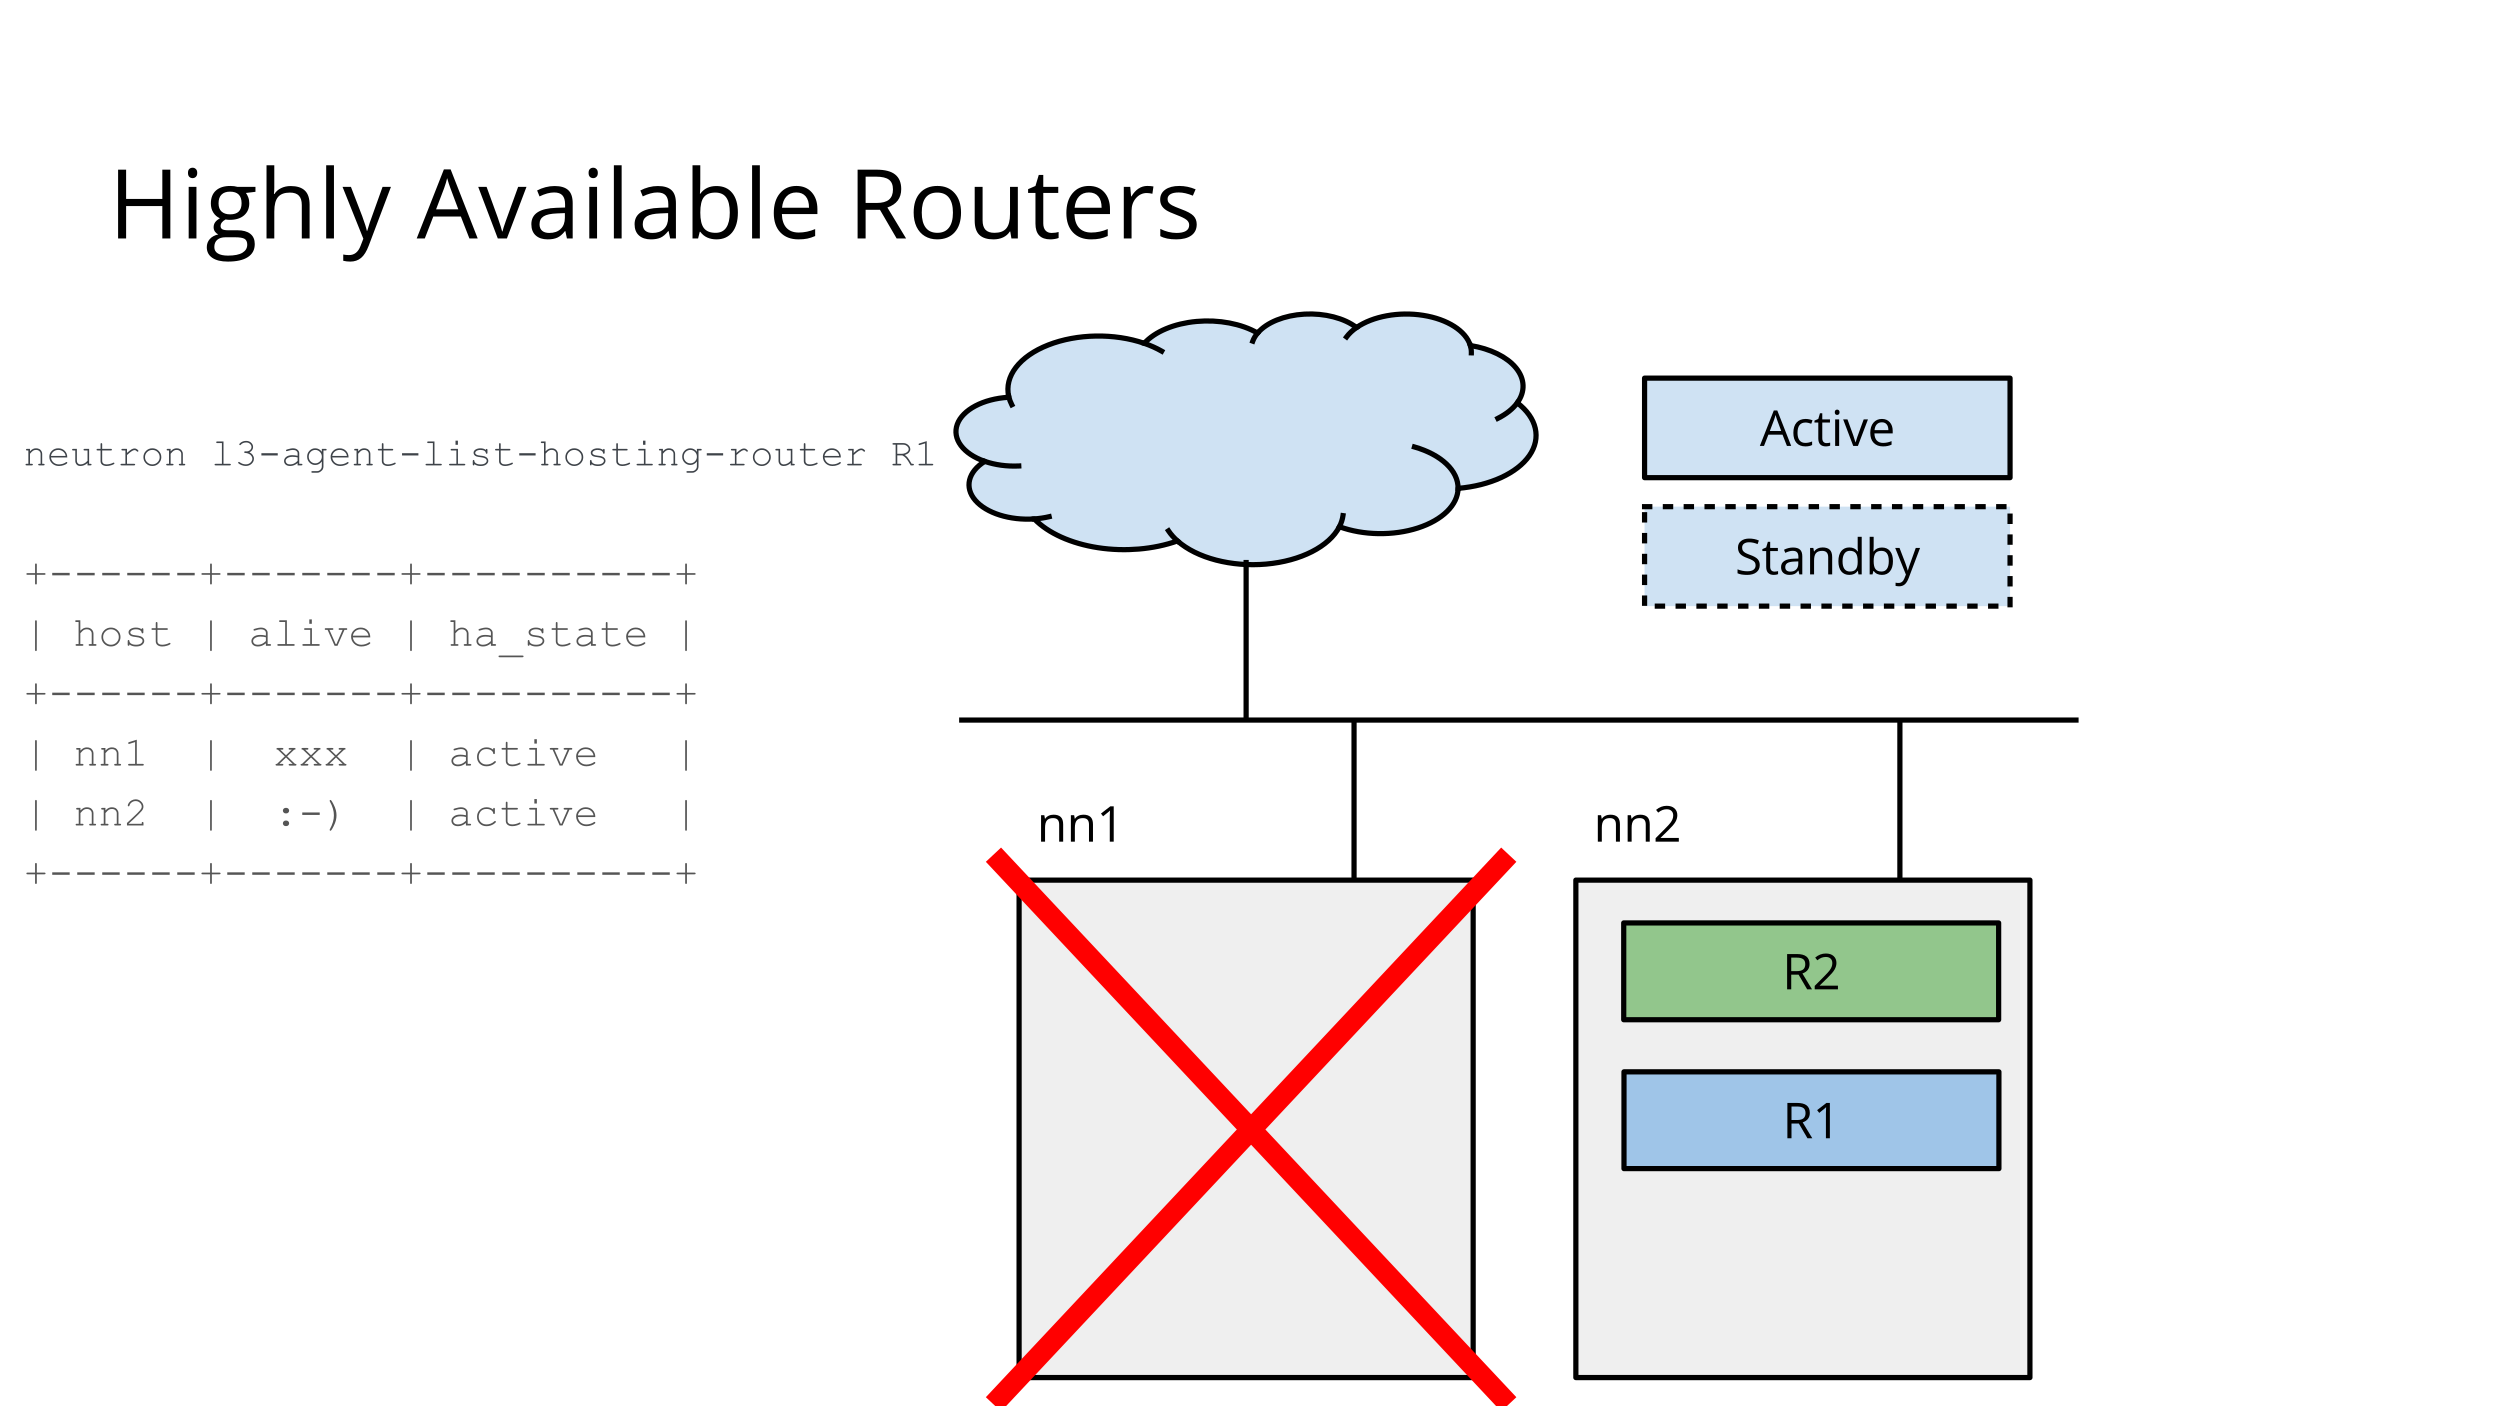 <?xml version="1.0" standalone="yes"?>

<svg version="1.1" viewBox="0.0 0.0 960.0 540.0" fill="none" stroke="none" stroke-linecap="square" stroke-miterlimit="10" xmlns="http://www.w3.org/2000/svg" xmlns:xlink="http://www.w3.org/1999/xlink"><rect x="0.0" y="0.0" width="960.0" height="540.0" fill="#333333" stroke="none"/><clipPath id="gcbb876190_0_158.0"><path d="m0 0l960.0 0l0 540.0l-960.0 0l0 -540.0z" clip-rule="nonzero"></path></clipPath><g clip-path="url(#gcbb876190_0_158.0)"><path fill="#ffffff" d="m0 0l960.0 0l0 540.0l-960.0 0z" fill-rule="nonzero"></path><path fill="#000000" fill-opacity="0.0" d="m32.724 46.722l894.551 0l0 60.126l-894.551 0z" fill-rule="nonzero"></path><path fill="#000000" d="m65.412 91.562l-3.078 0l0 -12.438l-13.906 0l0 12.438l-3.078 0l0 -26.406l3.078 0l0 11.234l13.906 0l0 -11.234l3.078 0l0 26.406zm10.025 0l-2.984 0l0 -19.797l2.984 0l0 19.797zm-3.25 -25.172q0 -1.031 0.5 -1.5q0.516 -0.484 1.281 -0.484q0.719 0 1.234 0.5q0.531 0.484 0.531 1.484q0 1.016 -0.531 1.516q-0.516 0.5 -1.234 0.5q-0.766 0 -1.281 -0.5q-0.5 -0.5 -0.5 -1.516zm25.91 5.375l0 1.891l-3.672 0.438q0.5 0.625 0.891 1.656q0.406 1.016 0.406 2.297q0 2.906 -1.984 4.641q-1.984 1.734 -5.453 1.734q-0.891 0 -1.672 -0.141q-1.906 1.016 -1.906 2.547q0 0.812 0.656 1.203q0.672 0.391 2.312 0.391l3.5 0q3.219 0 4.938 1.359q1.719 1.344 1.719 3.938q0 3.281 -2.641 5.0q-2.625 1.734 -7.688 1.734q-3.875 0 -5.984 -1.453q-2.109 -1.438 -2.109 -4.078q0 -1.812 1.156 -3.125q1.156 -1.312 3.25 -1.781q-0.75 -0.344 -1.266 -1.062q-0.516 -0.734 -0.516 -1.688q0 -1.094 0.578 -1.906q0.578 -0.812 1.828 -1.562q-1.547 -0.641 -2.516 -2.156q-0.953 -1.516 -0.953 -3.469q0 -3.25 1.938 -5.0q1.953 -1.766 5.531 -1.766q1.562 0 2.797 0.359l6.859 0zm-15.797 23.125q0 1.609 1.359 2.438q1.359 0.828 3.875 0.828q3.781 0 5.594 -1.125q1.812 -1.125 1.812 -3.062q0 -1.609 -1.0 -2.234q-0.984 -0.625 -3.719 -0.625l-3.609 0q-2.031 0 -3.172 0.969q-1.141 0.984 -1.141 2.812zm1.625 -16.781q0 2.078 1.172 3.141q1.172 1.062 3.281 1.062q4.391 0 4.391 -4.266q0 -4.453 -4.453 -4.453q-2.109 0 -3.25 1.141q-1.141 1.125 -1.141 3.375zm31.966 13.453l0 -12.812q0 -2.422 -1.109 -3.609q-1.094 -1.188 -3.453 -1.188q-3.125 0 -4.562 1.703q-1.438 1.688 -1.438 5.547l0 10.359l-2.984 0l0 -28.109l2.984 0l0 8.5q0 1.547 -0.141 2.547l0.188 0q0.875 -1.422 2.516 -2.234q1.641 -0.828 3.734 -0.828q3.625 0 5.438 1.734q1.828 1.719 1.828 5.469l0 12.922l-3.0 0zm12.348 0l-2.984 0l0 -28.109l2.984 0l0 28.109zm3.301 -19.797l3.219 0l4.344 11.281q1.422 3.875 1.766 5.594l0.141 0q0.234 -0.922 0.984 -3.156q0.75 -2.234 4.906 -13.719l3.219 0l-8.516 22.547q-1.266 3.344 -2.953 4.734q-1.688 1.406 -4.141 1.406q-1.375 0 -2.703 -0.312l0 -2.406q0.984 0.219 2.219 0.219q3.078 0 4.406 -3.469l1.094 -2.812l-7.984 -19.906zm48.71 19.797l-3.281 -8.406l-10.594 0l-3.25 8.406l-3.109 0l10.438 -26.516l2.594 0l10.391 26.516l-3.188 0zm-4.25 -11.172l-3.062 -8.172q-0.594 -1.562 -1.234 -3.812q-0.391 1.734 -1.141 3.812l-3.109 8.172l8.547 0zm15.153 11.172l-7.516 -19.797l3.219 0l4.266 11.734q1.438 4.125 1.688 5.359l0.156 0q0.188 -0.969 1.25 -3.969q1.062 -3.016 4.75 -13.125l3.203 0l-7.516 19.797l-3.5 0zm26.544 0l-0.594 -2.812l-0.156 0q-1.469 1.859 -2.953 2.516q-1.469 0.656 -3.672 0.656q-2.938 0 -4.609 -1.516q-1.672 -1.516 -1.672 -4.312q0 -6.0 9.594 -6.297l3.359 -0.109l0 -1.219q0 -2.328 -1.016 -3.438q-1.0 -1.125 -3.203 -1.125q-2.469 0 -5.594 1.516l-0.922 -2.281q1.469 -0.797 3.203 -1.25q1.75 -0.453 3.5 -0.453q3.547 0 5.25 1.578q1.703 1.562 1.703 5.031l0 13.516l-2.219 0zm-6.781 -2.109q2.797 0 4.391 -1.531q1.609 -1.547 1.609 -4.312l0 -1.781l-3.0 0.125q-3.578 0.125 -5.156 1.109q-1.578 0.984 -1.578 3.062q0 1.625 0.984 2.484q0.984 0.844 2.75 0.844zm18.354 2.109l-2.984 0l0 -19.797l2.984 0l0 19.797zm-3.25 -25.172q0 -1.031 0.5 -1.5q0.516 -0.484 1.281 -0.484q0.719 0 1.234 0.5q0.531 0.484 0.531 1.484q0 1.016 -0.531 1.516q-0.516 0.5 -1.234 0.5q-0.766 0 -1.281 -0.5q-0.5 -0.5 -0.5 -1.516zm12.691 25.172l-2.984 0l0 -28.109l2.984 0l0 28.109zm18.629 0l-0.594 -2.812l-0.156 0q-1.469 1.859 -2.953 2.516q-1.469 0.656 -3.672 0.656q-2.938 0 -4.609 -1.516q-1.672 -1.516 -1.672 -4.312q0 -6.0 9.594 -6.297l3.359 -0.109l0 -1.219q0 -2.328 -1.016 -3.438q-1.0 -1.125 -3.203 -1.125q-2.469 0 -5.594 1.516l-0.922 -2.281q1.469 -0.797 3.203 -1.25q1.75 -0.453 3.5 -0.453q3.547 0 5.25 1.578q1.703 1.562 1.703 5.031l0 13.516l-2.219 0zm-6.781 -2.109q2.797 0 4.391 -1.531q1.609 -1.547 1.609 -4.312l0 -1.781l-3.0 0.125q-3.578 0.125 -5.156 1.109q-1.578 0.984 -1.578 3.062q0 1.625 0.984 2.484q0.984 0.844 2.75 0.844zm24.573 -18.016q3.906 0 6.062 2.672q2.156 2.656 2.156 7.531q0 4.875 -2.172 7.578q-2.172 2.703 -6.047 2.703q-1.938 0 -3.531 -0.703q-1.594 -0.719 -2.688 -2.203l-0.203 0l-0.641 2.547l-2.141 0l0 -28.109l2.984 0l0 6.828q0 2.297 -0.141 4.125l0.141 0q2.109 -2.969 6.219 -2.969zm-0.438 2.516q-3.062 0 -4.422 1.766q-1.359 1.75 -1.359 5.922q0 4.172 1.391 5.969q1.406 1.797 4.469 1.797q2.766 0 4.109 -2.0q1.359 -2.016 1.359 -5.797q0 -3.875 -1.359 -5.766q-1.344 -1.891 -4.188 -1.891zm17.093 17.609l-2.984 0l0 -28.109l2.984 0l0 28.109zm14.816 0.359q-4.391 0 -6.938 -2.672q-2.531 -2.672 -2.531 -7.422q0 -4.797 2.359 -7.609q2.359 -2.812 6.328 -2.812q3.719 0 5.891 2.453q2.172 2.438 2.172 6.453l0 1.891l-13.641 0q0.094 3.484 1.766 5.297q1.672 1.797 4.703 1.797q3.188 0 6.312 -1.328l0 2.672q-1.578 0.688 -3.0 0.984q-1.422 0.297 -3.422 0.297zm-0.812 -18.016q-2.391 0 -3.812 1.562q-1.406 1.547 -1.672 4.297l10.359 0q0 -2.844 -1.266 -4.344q-1.266 -1.516 -3.609 -1.516zm26.608 6.672l0 10.984l-3.078 0l0 -26.406l7.25 0q4.859 0 7.172 1.859q2.328 1.859 2.328 5.594q0 5.234 -5.312 7.078l7.172 11.875l-3.625 0l-6.391 -10.984l-5.516 0zm0 -2.641l4.203 0q3.266 0 4.781 -1.281q1.516 -1.297 1.516 -3.891q0 -2.609 -1.547 -3.766q-1.547 -1.156 -4.953 -1.156l-4.0 0l0 10.094zm36.637 3.703q0 4.844 -2.438 7.562q-2.438 2.719 -6.734 2.719q-2.656 0 -4.719 -1.234q-2.062 -1.25 -3.188 -3.578q-1.109 -2.344 -1.109 -5.469q0 -4.844 2.422 -7.531q2.422 -2.703 6.719 -2.703q4.156 0 6.594 2.766q2.453 2.75 2.453 7.469zm-15.078 0q0 3.797 1.516 5.781q1.516 1.984 4.469 1.984q2.938 0 4.453 -1.969q1.531 -1.984 1.531 -5.797q0 -3.766 -1.531 -5.719q-1.516 -1.969 -4.5 -1.969q-2.938 0 -4.438 1.938q-1.5 1.922 -1.5 5.75zm23.359 -9.875l0 12.844q0 2.422 1.094 3.609q1.109 1.188 3.453 1.188q3.109 0 4.547 -1.688q1.438 -1.703 1.438 -5.547l0 -10.406l3.0 0l0 19.797l-2.469 0l-0.438 -2.656l-0.172 0q-0.922 1.469 -2.562 2.25q-1.625 0.766 -3.719 0.766q-3.609 0 -5.406 -1.719q-1.797 -1.719 -1.797 -5.484l0 -12.953l3.031 0zm26.489 17.688q0.797 0 1.531 -0.109q0.75 -0.125 1.172 -0.25l0 2.281q-0.484 0.234 -1.438 0.391q-0.938 0.156 -1.703 0.156q-5.75 0 -5.75 -6.047l0 -11.781l-2.828 0l0 -1.453l2.828 -1.234l1.266 -4.234l1.734 0l0 4.594l5.75 0l0 2.328l-5.75 0l0 11.656q0 1.781 0.844 2.75q0.859 0.953 2.344 0.953zm15.147 2.469q-4.391 0 -6.938 -2.672q-2.531 -2.672 -2.531 -7.422q0 -4.797 2.359 -7.609q2.359 -2.812 6.328 -2.812q3.719 0 5.891 2.453q2.172 2.438 2.172 6.453l0 1.891l-13.641 0q0.094 3.484 1.766 5.297q1.672 1.797 4.703 1.797q3.188 0 6.312 -1.328l0 2.672q-1.578 0.688 -3.0 0.984q-1.422 0.297 -3.422 0.297zm-0.812 -18.016q-2.391 0 -3.812 1.562q-1.406 1.547 -1.672 4.297l10.359 0q0 -2.844 -1.266 -4.344q-1.266 -1.516 -3.609 -1.516zm22.427 -2.5q1.312 0 2.359 0.203l-0.406 2.797q-1.234 -0.281 -2.172 -0.281q-2.406 0 -4.125 1.953q-1.703 1.953 -1.703 4.859l0 10.625l-2.984 0l0 -19.797l2.469 0l0.344 3.656l0.141 0q1.109 -1.922 2.656 -2.969q1.562 -1.047 3.422 -1.047zm18.972 14.75q0 2.766 -2.062 4.266q-2.062 1.5 -5.781 1.5q-3.938 0 -6.141 -1.25l0 -2.781q1.422 0.734 3.062 1.156q1.641 0.406 3.156 0.406q2.344 0 3.609 -0.75q1.266 -0.75 1.266 -2.297q0 -1.156 -1.0 -1.969q-1.0 -0.828 -3.922 -1.938q-2.75 -1.031 -3.922 -1.797q-1.172 -0.781 -1.734 -1.75q-0.562 -0.984 -0.562 -2.328q0 -2.422 1.969 -3.812q1.969 -1.406 5.391 -1.406q3.203 0 6.25 1.297l-1.062 2.438q-2.984 -1.234 -5.406 -1.234q-2.125 0 -3.219 0.672q-1.078 0.672 -1.078 1.844q0 0.797 0.406 1.359q0.406 0.562 1.312 1.062q0.906 0.5 3.469 1.469q3.531 1.281 4.766 2.578q1.234 1.297 1.234 3.266z" fill-rule="nonzero"></path><path fill="#cfe2f3" d="m387.358 152.265l0 0c-1.794 -7.762 4.095 -15.447 15.169 -19.792c11.073 -4.346 25.389 -4.59 36.871 -0.63l0 0c4.068 -4.513 11.512 -7.63 20.082 -8.406c8.57 -0.776 17.259 0.878 23.438 4.463l0 0c3.465 -4.092 10.269 -6.842 17.997 -7.273c7.728 -0.431 15.287 1.517 19.994 5.154l0 0c6.26 -4.338 16.22 -6.164 25.57 -4.689c9.35 1.475 16.411 5.987 18.127 11.583l0 0c7.67 1.232 14.058 4.364 17.515 8.586c3.457 4.222 3.643 9.121 0.511 13.431l0 0c7.552 5.788 9.319 13.501 4.641 20.26c-4.678 6.759 -15.099 11.549 -27.373 12.582c-0.086 6.344 -5.994 12.164 -15.447 15.219c-9.452 3.054 -20.973 2.865 -30.121 -0.494c-3.897 7.597 -14.865 13.188 -28.165 14.355c-13.301 1.168 -26.549 -2.296 -34.022 -8.896c-9.16 3.253 -20.152 4.19 -30.496 2.6c-10.344 -1.59 -19.168 -5.573 -24.482 -11.051l0 0c-9.361 0.645 -18.411 -2.211 -22.66 -7.15c-4.249 -4.939 -2.791 -10.911 3.65 -14.951l0 0c-8.35 -2.894 -12.611 -8.637 -10.56 -14.234c2.05 -5.597 9.947 -9.779 19.573 -10.367z" fill-rule="nonzero"></path><path fill="#000000" fill-opacity="0.0" d="m378.161 177.164l0 0c3.94 1.366 8.493 1.985 13.045 1.775m5.963 20.326c1.958 -0.135 3.877 -0.421 5.708 -0.85m49.267 9.301c-1.377 -1.216 -2.53 -2.515 -3.439 -3.876m65.629 -1.584l0 0c0.71 -1.385 1.171 -2.811 1.373 -4.253m44.193 -10.471c0.092 -6.754 -6.422 -12.937 -16.744 -15.895m39.476 -16.946c-1.672 2.3 -4.224 4.34 -7.456 5.96m-10.569 -27.977l0 0c0.285 0.929 0.417 1.871 0.394 2.815m-44.09 -9.709l0 0c-1.562 1.082 -2.848 2.291 -3.82 3.59m-34.171 -1.471l0 0c-0.832 0.983 -1.454 2.023 -1.85 3.096m-41.672 0.847l0 0c2.43 0.838 4.678 1.847 6.694 3.004m-58.734 17.419l0 0c0.247 1.07 0.638 2.127 1.168 3.16" fill-rule="nonzero"></path><path stroke="#000000" stroke-width="2.0" stroke-linejoin="round" stroke-linecap="butt" d="m387.358 152.265l0 0c-1.794 -7.762 4.095 -15.447 15.169 -19.792c11.073 -4.346 25.389 -4.59 36.871 -0.63l0 0c4.068 -4.513 11.512 -7.63 20.082 -8.406c8.57 -0.776 17.259 0.878 23.438 4.463l0 0c3.465 -4.092 10.269 -6.842 17.997 -7.273c7.728 -0.431 15.287 1.517 19.994 5.154l0 0c6.26 -4.338 16.22 -6.164 25.57 -4.689c9.35 1.475 16.411 5.987 18.127 11.583l0 0c7.67 1.232 14.058 4.364 17.515 8.586c3.457 4.222 3.643 9.121 0.511 13.431l0 0c7.552 5.788 9.319 13.501 4.641 20.26c-4.678 6.759 -15.099 11.549 -27.373 12.582c-0.086 6.344 -5.994 12.164 -15.447 15.219c-9.452 3.054 -20.973 2.865 -30.121 -0.494c-3.897 7.597 -14.865 13.188 -28.165 14.355c-13.301 1.168 -26.549 -2.296 -34.022 -8.896c-9.16 3.253 -20.152 4.19 -30.496 2.6c-10.344 -1.59 -19.168 -5.573 -24.482 -11.051l0 0c-9.361 0.645 -18.411 -2.211 -22.66 -7.15c-4.249 -4.939 -2.791 -10.911 3.65 -14.951l0 0c-8.35 -2.894 -12.611 -8.637 -10.56 -14.234c2.05 -5.597 9.947 -9.779 19.573 -10.367z" fill-rule="nonzero"></path><path stroke="#000000" stroke-width="2.0" stroke-linejoin="round" stroke-linecap="butt" d="m378.161 177.164l0 0c3.94 1.366 8.493 1.985 13.045 1.775m5.963 20.326c1.958 -0.135 3.877 -0.421 5.708 -0.85m49.267 9.301c-1.377 -1.216 -2.53 -2.515 -3.439 -3.876m65.629 -1.584l0 0c0.71 -1.385 1.171 -2.811 1.373 -4.253m44.193 -10.471c0.092 -6.754 -6.422 -12.937 -16.744 -15.895m39.476 -16.946c-1.672 2.3 -4.224 4.34 -7.456 5.96m-10.569 -27.977l0 0c0.285 0.929 0.417 1.871 0.394 2.815m-44.09 -9.709l0 0c-1.562 1.082 -2.848 2.291 -3.82 3.59m-34.171 -1.471l0 0c-0.832 0.983 -1.454 2.023 -1.85 3.096m-41.672 0.847l0 0c2.43 0.838 4.678 1.847 6.694 3.004m-58.734 17.419l0 0c0.247 1.07 0.638 2.127 1.168 3.16" fill-rule="nonzero"></path><path fill="#efefef" d="m391.33 337.962l174.362 0l0 191.024l-174.362 0z" fill-rule="nonzero"></path><path stroke="#000000" stroke-width="2.0" stroke-linejoin="round" stroke-linecap="butt" d="m391.33 337.962l174.362 0l0 191.024l-174.362 0z" fill-rule="nonzero"></path><path fill="#efefef" d="m605.129 337.962l174.362 0l0 191.024l-174.362 0z" fill-rule="nonzero"></path><path stroke="#000000" stroke-width="2.0" stroke-linejoin="round" stroke-linecap="butt" d="m605.129 337.962l174.362 0l0 191.024l-174.362 0z" fill-rule="nonzero"></path><path fill="#000000" fill-opacity="0.0" d="m389.126 296.277l174.362 0l0 37.165l-174.362 0z" fill-rule="nonzero"></path><path fill="#000000" d="m406.72 323.197l0 -6.578q0 -1.25 -0.578 -1.859q-0.562 -0.609 -1.766 -0.609q-1.594 0 -2.344 0.875q-0.734 0.859 -0.734 2.844l0 5.328l-1.531 0l0 -10.172l1.25 0l0.25 1.391l0.062 0q0.484 -0.75 1.328 -1.156q0.859 -0.422 1.906 -0.422q1.844 0 2.766 0.891q0.922 0.891 0.922 2.828l0 6.641l-1.531 0zm11.451 0l0 -6.578q0 -1.25 -0.578 -1.859q-0.562 -0.609 -1.766 -0.609q-1.594 0 -2.344 0.875q-0.734 0.859 -0.734 2.844l0 5.328l-1.531 0l0 -10.172l1.25 0l0.25 1.391l0.062 0q0.484 -0.75 1.328 -1.156q0.859 -0.422 1.906 -0.422q1.844 0 2.766 0.891q0.922 0.891 0.922 2.828l0 6.641l-1.531 0zm9.498 0l-1.516 0l0 -9.672q0 -1.203 0.078 -2.281q-0.188 0.203 -0.438 0.422q-0.234 0.203 -2.203 1.797l-0.812 -1.062l3.578 -2.766l1.312 0l0 13.562z" fill-rule="nonzero"></path><path fill="#000000" fill-opacity="0.0" d="m602.925 296.277l174.362 0l0 37.165l-174.362 0z" fill-rule="nonzero"></path><path fill="#000000" d="m620.519 323.197l0 -6.578q0 -1.25 -0.578 -1.859q-0.562 -0.609 -1.766 -0.609q-1.594 0 -2.344 0.875q-0.734 0.859 -0.734 2.844l0 5.328l-1.531 0l0 -10.172l1.25 0l0.25 1.391l0.062 0q0.484 -0.75 1.328 -1.156q0.859 -0.422 1.906 -0.422q1.844 0 2.766 0.891q0.922 0.891 0.922 2.828l0 6.641l-1.531 0zm11.451 0l0 -6.578q0 -1.25 -0.578 -1.859q-0.562 -0.609 -1.766 -0.609q-1.594 0 -2.344 0.875q-0.734 0.859 -0.734 2.844l0 5.328l-1.531 0l0 -10.172l1.25 0l0.25 1.391l0.062 0q0.484 -0.75 1.328 -1.156q0.859 -0.422 1.906 -0.422q1.844 0 2.766 0.891q0.922 0.891 0.922 2.828l0 6.641l-1.531 0zm12.701 0l-8.922 0l0 -1.328l3.578 -3.594q1.625 -1.641 2.141 -2.344q0.531 -0.719 0.781 -1.375q0.266 -0.672 0.266 -1.438q0 -1.094 -0.656 -1.719q-0.656 -0.641 -1.828 -0.641q-0.844 0 -1.609 0.281q-0.75 0.266 -1.672 1.0l-0.812 -1.047q1.875 -1.562 4.078 -1.562q1.906 0 2.984 0.984q1.094 0.984 1.094 2.625q0 1.297 -0.719 2.562q-0.719 1.25 -2.719 3.188l-2.969 2.906l0 0.078l6.984 0l0 1.422z" fill-rule="nonzero"></path><path fill="#000000" fill-opacity="0.0" d="m369.307 276.507l427.874 0" fill-rule="nonzero"></path><path stroke="#000000" stroke-width="2.0" stroke-linejoin="round" stroke-linecap="butt" d="m369.307 276.507l427.874 0" fill-rule="nonzero"></path><path fill="#000000" fill-opacity="0.0" d="m519.953 277.46l0 60.0" fill-rule="nonzero"></path><path stroke="#000000" stroke-width="2.0" stroke-linejoin="round" stroke-linecap="butt" d="m519.953 277.46l0 60.0" fill-rule="nonzero"></path><path fill="#000000" fill-opacity="0.0" d="m729.56 277.46l0 60.0" fill-rule="nonzero"></path><path stroke="#000000" stroke-width="2.0" stroke-linejoin="round" stroke-linecap="butt" d="m729.56 277.46l0 60.0" fill-rule="nonzero"></path><path fill="#000000" fill-opacity="0.0" d="m478.51 216.027l0 60.0" fill-rule="nonzero"></path><path stroke="#000000" stroke-width="2.0" stroke-linejoin="round" stroke-linecap="butt" d="m478.51 216.027l0 60.0" fill-rule="nonzero"></path><path fill="#000000" fill-opacity="0.0" d="m0 152.0l373.701 0l0 208.252l-373.701 0z" fill-rule="nonzero"></path><path fill="#ffffff" d="m9.0 166.222l351.057 0l0 17.0l-351.057 0l0 -17.0z" fill-rule="nonzero"></path><path fill="#3e4349" d="m11.516 172.362l0 0.938q0.641 -0.656 1.156 -0.906q0.531 -0.25 1.172 -0.25q0.703 0 1.281 0.297q0.422 0.219 0.75 0.734q0.328 0.5 0.328 1.047l0 3.875l0.531 0q0.219 0 0.312 0.078q0.094 0.078 0.094 0.219q0 0.141 -0.094 0.234q-0.094 0.078 -0.312 0.078l-1.656 0q-0.219 0 -0.328 -0.078q-0.094 -0.094 -0.094 -0.234q0 -0.141 0.094 -0.219q0.109 -0.078 0.328 -0.078l0.516 0l0 -3.781q0 -0.656 -0.484 -1.094q-0.469 -0.453 -1.266 -0.453q-0.609 0 -1.062 0.25q-0.438 0.234 -1.266 1.219l0 3.859l0.688 0q0.219 0 0.312 0.078q0.109 0.078 0.109 0.219q0 0.141 -0.109 0.234q-0.094 0.078 -0.312 0.078l-2.0 0q-0.219 0 -0.312 -0.078q-0.094 -0.094 -0.094 -0.234q0 -0.141 0.094 -0.219q0.094 -0.078 0.312 -0.078l0.688 0l0 -5.109l-0.516 0q-0.219 0 -0.312 -0.078q-0.094 -0.094 -0.094 -0.234q0 -0.141 0.094 -0.219q0.094 -0.094 0.312 -0.094l1.141 0zm14.314 3.312l-6.266 0q0.156 1.203 1.0 1.938q0.844 0.719 2.078 0.719q0.688 0 1.438 -0.219q0.75 -0.234 1.234 -0.609q0.141 -0.109 0.234 -0.109q0.125 0 0.203 0.094q0.094 0.094 0.094 0.219q0 0.125 -0.109 0.234q-0.359 0.375 -1.266 0.688q-0.891 0.312 -1.828 0.312q-1.594 0 -2.656 -1.031q-1.047 -1.031 -1.047 -2.5q0 -1.344 0.984 -2.297q1.0 -0.969 2.469 -0.969q1.5 0 2.469 0.984q0.984 0.984 0.969 2.547zm-0.625 -0.609q-0.172 -1.031 -0.953 -1.656q-0.781 -0.641 -1.859 -0.641q-1.078 0 -1.859 0.625q-0.766 0.625 -0.969 1.672l5.641 0zm8.408 3.641l0 -0.906q-1.266 1.141 -2.734 1.141q-0.891 0 -1.359 -0.484q-0.609 -0.641 -0.609 -1.5l0 -3.969l-0.828 0q-0.219 0 -0.312 -0.078q-0.094 -0.094 -0.094 -0.234q0 -0.141 0.094 -0.219q0.094 -0.094 0.312 -0.094l1.438 0l0 4.594q0 0.594 0.375 0.984q0.391 0.391 0.969 0.391q1.5 0 2.75 -1.375l0 -3.969l-1.141 0q-0.219 0 -0.312 -0.078q-0.094 -0.094 -0.094 -0.234q0 -0.141 0.094 -0.219q0.094 -0.094 0.312 -0.094l1.75 0l0 5.734l0.516 0q0.234 0 0.328 0.078q0.094 0.078 0.094 0.219q0 0.141 -0.094 0.234q-0.094 0.078 -0.328 0.078l-1.125 0zm5.626 -6.344l3.344 0q0.219 0 0.312 0.094q0.094 0.078 0.094 0.219q0 0.141 -0.094 0.234q-0.094 0.078 -0.312 0.078l-3.344 0l0 4.094q0 0.531 0.422 0.891q0.438 0.359 1.266 0.359q0.625 0 1.344 -0.188q0.734 -0.188 1.125 -0.422q0.156 -0.094 0.25 -0.094q0.109 0 0.203 0.094q0.094 0.094 0.094 0.219q0 0.109 -0.094 0.203q-0.234 0.234 -1.141 0.516q-0.906 0.281 -1.734 0.281q-1.078 0 -1.719 -0.5q-0.641 -0.5 -0.641 -1.359l0 -4.094l-1.125 0q-0.219 0 -0.328 -0.078q-0.094 -0.094 -0.094 -0.234q0 -0.141 0.094 -0.219q0.109 -0.094 0.328 -0.094l1.125 0l0 -1.812q0 -0.219 0.094 -0.312q0.094 -0.094 0.219 -0.094q0.141 0 0.219 0.094q0.094 0.094 0.094 0.312l0 1.812zm9.533 0l0 1.547q1.203 -1.078 1.797 -1.391q0.594 -0.312 1.109 -0.312q0.547 0 1.016 0.375q0.469 0.375 0.469 0.562q0 0.141 -0.094 0.234q-0.094 0.078 -0.219 0.078q-0.078 0 -0.141 -0.016q-0.047 -0.031 -0.188 -0.172q-0.25 -0.25 -0.438 -0.344q-0.188 -0.094 -0.375 -0.094q-0.406 0 -0.984 0.328q-0.562 0.312 -1.953 1.562l0 3.375l2.719 0q0.234 0 0.328 0.078q0.094 0.078 0.094 0.219q0 0.141 -0.094 0.234q-0.094 0.078 -0.328 0.078l-4.828 0q-0.219 0 -0.312 -0.078q-0.094 -0.094 -0.094 -0.219q0 -0.125 0.094 -0.203q0.094 -0.094 0.312 -0.094l1.5 0l0 -5.125l-1.141 0q-0.219 0 -0.312 -0.078q-0.094 -0.094 -0.094 -0.234q0 -0.141 0.078 -0.219q0.094 -0.094 0.328 -0.094l1.75 0zm13.173 3.188q0 1.406 -1.016 2.406q-1.0 0.984 -2.422 0.984q-1.438 0 -2.438 -1.0q-1.0 -1.0 -1.0 -2.391q0 -1.406 1.0 -2.406q1.0 -1.0 2.438 -1.0q1.422 0 2.422 1.0q1.016 0.984 1.016 2.406zm-0.625 0q0 -1.156 -0.828 -1.969q-0.812 -0.812 -1.984 -0.812q-1.172 0 -2.0 0.812q-0.828 0.812 -0.828 1.969q0 1.141 0.828 1.969q0.828 0.812 2.0 0.812q1.172 0 1.984 -0.812q0.828 -0.812 0.828 -1.969zm4.205 -3.188l0 0.938q0.641 -0.656 1.156 -0.906q0.531 -0.25 1.172 -0.25q0.703 0 1.281 0.297q0.422 0.219 0.75 0.734q0.328 0.5 0.328 1.047l0 3.875l0.531 0q0.219 0 0.312 0.078q0.094 0.078 0.094 0.219q0 0.141 -0.094 0.234q-0.094 0.078 -0.312 0.078l-1.656 0q-0.219 0 -0.328 -0.078q-0.094 -0.094 -0.094 -0.234q0 -0.141 0.094 -0.219q0.109 -0.078 0.328 -0.078l0.516 0l0 -3.781q0 -0.656 -0.484 -1.094q-0.469 -0.453 -1.266 -0.453q-0.609 0 -1.062 0.25q-0.438 0.234 -1.266 1.219l0 3.859l0.688 0q0.219 0 0.312 0.078q0.109 0.078 0.109 0.219q0 0.141 -0.109 0.234q-0.094 0.078 -0.312 0.078l-2.0 0q-0.219 0 -0.312 -0.078q-0.094 -0.094 -0.094 -0.234q0 -0.141 0.094 -0.219q0.094 -0.078 0.312 -0.078l0.688 0l0 -5.109l-0.516 0q-0.219 0 -0.312 -0.078q-0.094 -0.094 -0.094 -0.234q0 -0.141 0.094 -0.219q0.094 -0.094 0.312 -0.094l1.141 0zm20.3 -2.844l0 8.578l2.422 0q0.219 0 0.312 0.078q0.094 0.078 0.094 0.219q0 0.141 -0.094 0.234q-0.094 0.078 -0.312 0.078l-5.453 0q-0.219 0 -0.312 -0.078q-0.094 -0.094 -0.094 -0.234q0 -0.141 0.094 -0.219q0.094 -0.078 0.312 -0.078l2.422 0l0 -7.953l-1.781 0q-0.219 0 -0.328 -0.094q-0.094 -0.094 -0.094 -0.234q0 -0.125 0.094 -0.203q0.109 -0.094 0.328 -0.094l2.391 0zm9.955 4.188q0.844 0.375 1.281 1.047q0.453 0.656 0.453 1.375q0 1.109 -0.891 1.953q-0.891 0.844 -2.25 0.844q-0.781 0 -1.641 -0.328q-0.844 -0.344 -1.188 -0.703q-0.109 -0.109 -0.109 -0.25q0 -0.109 0.078 -0.188q0.094 -0.094 0.219 -0.094q0.109 0 0.266 0.109q1.125 0.844 2.391 0.844q1.078 0 1.797 -0.672q0.719 -0.672 0.719 -1.5q0 -0.547 -0.359 -1.062q-0.344 -0.531 -1.016 -0.828q-0.672 -0.312 -1.344 -0.312q-0.219 0 -0.328 -0.078q-0.094 -0.094 -0.094 -0.234q0 -0.125 0.094 -0.219q0.094 -0.094 0.281 -0.094l0.531 0.016q0.828 0 1.359 -0.5q0.547 -0.516 0.547 -1.172q0 -0.688 -0.578 -1.219q-0.562 -0.531 -1.469 -0.531q-0.641 0 -1.172 0.219q-0.531 0.219 -0.859 0.609q-0.109 0.141 -0.172 0.172q-0.062 0.031 -0.141 0.031q-0.125 0 -0.219 -0.078q-0.078 -0.094 -0.078 -0.203q0 -0.297 0.625 -0.75q0.891 -0.609 2.016 -0.609q1.172 0 1.906 0.703q0.75 0.688 0.75 1.656q0 0.609 -0.359 1.172q-0.359 0.547 -1.047 0.875zm10.876 0.312l0 0.891l-6.281 0l0 -0.891l6.281 0zm7.626 4.688l0 -0.891q-1.344 1.125 -2.859 1.125q-1.109 0 -1.734 -0.547q-0.609 -0.562 -0.609 -1.375q0 -0.891 0.812 -1.562q0.828 -0.672 2.391 -0.672q0.422 0 0.922 0.062q0.5 0.047 1.078 0.172l0 -1.0q0 -0.5 -0.469 -0.875q-0.469 -0.375 -1.406 -0.375q-0.719 0 -2.016 0.422q-0.234 0.062 -0.297 0.062q-0.109 0 -0.203 -0.078q-0.078 -0.094 -0.078 -0.219q0 -0.125 0.078 -0.203q0.094 -0.109 0.828 -0.297q1.141 -0.312 1.719 -0.312q1.172 0 1.812 0.578q0.656 0.578 0.656 1.297l0 4.078l0.828 0q0.219 0 0.312 0.078q0.094 0.078 0.094 0.219q0 0.141 -0.094 0.234q-0.094 0.078 -0.312 0.078l-1.453 0zm0 -3.062q-0.422 -0.125 -0.906 -0.172q-0.484 -0.062 -1.016 -0.062q-1.344 0 -2.109 0.578q-0.562 0.422 -0.562 1.031q0 0.547 0.438 0.938q0.438 0.375 1.266 0.375q0.797 0 1.484 -0.312q0.688 -0.328 1.406 -1.016l0 -1.359zm9.298 -2.156l0 -1.125l1.453 0q0.219 0 0.312 0.094q0.094 0.078 0.094 0.219q0 0.141 -0.094 0.234q-0.094 0.078 -0.312 0.078l-0.828 0l0 6.141q0 0.625 -0.266 1.109q-0.172 0.312 -0.594 0.656q-0.406 0.344 -0.75 0.484q-0.328 0.156 -0.891 0.156l-1.75 0q-0.219 0 -0.312 -0.094q-0.094 -0.078 -0.094 -0.219q0 -0.141 0.094 -0.234q0.094 -0.078 0.312 -0.078l1.766 0.016q0.547 0 0.984 -0.281q0.438 -0.281 0.719 -0.812q0.156 -0.312 0.156 -0.781l0 -1.859q-0.984 1.359 -2.547 1.359q-1.266 0 -2.188 -0.938q-0.906 -0.938 -0.906 -2.266q0 -1.328 0.906 -2.266q0.922 -0.938 2.188 -0.938q1.562 0 2.547 1.344zm0 1.859q0 -1.094 -0.75 -1.828q-0.734 -0.75 -1.766 -0.75q-1.031 0 -1.781 0.75q-0.734 0.75 -0.734 1.828q0 1.078 0.734 1.828q0.75 0.75 1.781 0.75q1.031 0 1.766 -0.75q0.75 -0.75 0.75 -1.828zm10.267 0.328l-6.266 0q0.156 1.203 1.0 1.938q0.844 0.719 2.078 0.719q0.688 0 1.438 -0.219q0.75 -0.234 1.234 -0.609q0.141 -0.109 0.234 -0.109q0.125 0 0.203 0.094q0.094 0.094 0.094 0.219q0 0.125 -0.109 0.234q-0.359 0.375 -1.266 0.688q-0.891 0.312 -1.828 0.312q-1.594 0 -2.656 -1.031q-1.047 -1.031 -1.047 -2.5q0 -1.344 0.984 -2.297q1.0 -0.969 2.469 -0.969q1.5 0 2.469 0.984q0.984 0.984 0.969 2.547zm-0.625 -0.609q-0.172 -1.031 -0.953 -1.656q-0.781 -0.641 -1.859 -0.641q-1.078 0 -1.859 0.625q-0.766 0.625 -0.969 1.672l5.641 0zm4.314 -2.703l0 0.938q0.641 -0.656 1.156 -0.906q0.531 -0.25 1.172 -0.25q0.703 0 1.281 0.297q0.422 0.219 0.75 0.734q0.328 0.5 0.328 1.047l0 3.875l0.531 0q0.219 0 0.312 0.078q0.094 0.078 0.094 0.219q0 0.141 -0.094 0.234q-0.094 0.078 -0.312 0.078l-1.656 0q-0.219 0 -0.328 -0.078q-0.094 -0.094 -0.094 -0.234q0 -0.141 0.094 -0.219q0.109 -0.078 0.328 -0.078l0.516 0l0 -3.781q0 -0.656 -0.484 -1.094q-0.469 -0.453 -1.266 -0.453q-0.609 0 -1.062 0.25q-0.438 0.234 -1.266 1.219l0 3.859l0.688 0q0.219 0 0.312 0.078q0.109 0.078 0.109 0.219q0 0.141 -0.109 0.234q-0.094 0.078 -0.312 0.078l-2.0 0q-0.219 0 -0.312 -0.078q-0.094 -0.094 -0.094 -0.234q0 -0.141 0.094 -0.219q0.094 -0.078 0.312 -0.078l0.688 0l0 -5.109l-0.516 0q-0.219 0 -0.312 -0.078q-0.094 -0.094 -0.094 -0.234q0 -0.141 0.094 -0.219q0.094 -0.094 0.312 -0.094l1.141 0zm9.72 0l3.344 0q0.219 0 0.312 0.094q0.094 0.078 0.094 0.219q0 0.141 -0.094 0.234q-0.094 0.078 -0.312 0.078l-3.344 0l0 4.094q0 0.531 0.422 0.891q0.438 0.359 1.266 0.359q0.625 0 1.344 -0.188q0.734 -0.188 1.125 -0.422q0.156 -0.094 0.25 -0.094q0.109 0 0.203 0.094q0.094 0.094 0.094 0.219q0 0.109 -0.094 0.203q-0.234 0.234 -1.141 0.516q-0.906 0.281 -1.734 0.281q-1.078 0 -1.719 -0.5q-0.641 -0.5 -0.641 -1.359l0 -4.094l-1.125 0q-0.219 0 -0.328 -0.078q-0.094 -0.094 -0.094 -0.234q0 -0.141 0.094 -0.219q0.109 -0.094 0.328 -0.094l1.125 0l0 -1.812q0 -0.219 0.094 -0.312q0.094 -0.094 0.219 -0.094q0.141 0 0.219 0.094q0.094 0.094 0.094 0.312l0 1.812zm13.408 1.656l0 0.891l-6.281 0l0 -0.891l6.281 0zm6.173 -4.5l0 8.578l2.422 0q0.219 0 0.312 0.078q0.094 0.078 0.094 0.219q0 0.141 -0.094 0.234q-0.094 0.078 -0.312 0.078l-5.453 0q-0.219 0 -0.312 -0.078q-0.094 -0.094 -0.094 -0.234q0 -0.141 0.094 -0.219q0.094 -0.078 0.312 -0.078l2.422 0l0 -7.953l-1.781 0q-0.219 0 -0.328 -0.094q-0.094 -0.094 -0.094 -0.234q0 -0.125 0.094 -0.203q0.109 -0.094 0.328 -0.094l2.391 0zm9.001 -0.312l0 1.594l-0.922 0l0 -1.594l0.922 0zm0.016 3.156l0 5.734l2.422 0q0.219 0 0.312 0.078q0.094 0.078 0.094 0.219q0 0.141 -0.094 0.234q-0.094 0.078 -0.312 0.078l-5.453 0q-0.219 0 -0.312 -0.078q-0.094 -0.094 -0.094 -0.234q0 -0.141 0.094 -0.219q0.094 -0.078 0.312 -0.078l2.422 0l0 -5.109l-1.797 0q-0.219 0 -0.328 -0.078q-0.094 -0.094 -0.094 -0.234q0 -0.141 0.094 -0.219q0.094 -0.094 0.328 -0.094l2.406 0zm10.705 0.406q0 -0.219 0.078 -0.312q0.094 -0.094 0.234 -0.094q0.141 0 0.219 0.094q0.094 0.094 0.094 0.328l0 1.047q0 0.219 -0.094 0.328q-0.078 0.094 -0.219 0.094q-0.125 0 -0.219 -0.078q-0.078 -0.094 -0.094 -0.281q-0.047 -0.438 -0.453 -0.719q-0.594 -0.406 -1.594 -0.406q-1.031 0 -1.594 0.422q-0.438 0.312 -0.438 0.703q0 0.438 0.516 0.719q0.344 0.219 1.328 0.328q1.281 0.125 1.781 0.312q0.719 0.25 1.062 0.703q0.344 0.453 0.344 0.984q0 0.781 -0.75 1.391q-0.75 0.609 -2.219 0.609q-1.453 0 -2.391 -0.734q0 0.25 -0.031 0.328q-0.016 0.062 -0.094 0.125q-0.078 0.047 -0.172 0.047q-0.141 0 -0.234 -0.094q-0.078 -0.094 -0.078 -0.312l0 -1.266q0 -0.219 0.078 -0.312q0.094 -0.109 0.234 -0.109q0.125 0 0.219 0.094q0.094 0.094 0.094 0.25q0 0.344 0.172 0.562q0.25 0.359 0.812 0.594q0.562 0.219 1.375 0.219q1.203 0 1.781 -0.438q0.594 -0.453 0.594 -0.953q0 -0.578 -0.594 -0.922q-0.609 -0.344 -1.75 -0.453q-1.141 -0.125 -1.641 -0.312q-0.5 -0.188 -0.781 -0.562q-0.281 -0.391 -0.281 -0.828q0 -0.781 0.781 -1.25q0.781 -0.469 1.844 -0.469q1.281 0 2.078 0.625zm5.705 -0.406l3.344 0q0.219 0 0.312 0.094q0.094 0.078 0.094 0.219q0 0.141 -0.094 0.234q-0.094 0.078 -0.312 0.078l-3.344 0l0 4.094q0 0.531 0.422 0.891q0.438 0.359 1.266 0.359q0.625 0 1.344 -0.188q0.734 -0.188 1.125 -0.422q0.156 -0.094 0.25 -0.094q0.109 0 0.203 0.094q0.094 0.094 0.094 0.219q0 0.109 -0.094 0.203q-0.234 0.234 -1.141 0.516q-0.906 0.281 -1.734 0.281q-1.078 0 -1.719 -0.5q-0.641 -0.5 -0.641 -1.359l0 -4.094l-1.125 0q-0.219 0 -0.328 -0.078q-0.094 -0.094 -0.094 -0.234q0 -0.141 0.094 -0.219q0.109 -0.094 0.328 -0.094l1.125 0l0 -1.812q0 -0.219 0.094 -0.312q0.094 -0.094 0.219 -0.094q0.141 0 0.219 0.094q0.094 0.094 0.094 0.312l0 1.812zm13.408 1.656l0 0.891l-6.281 0l0 -0.891l6.281 0zm3.83 -4.5l0 3.781q0.594 -0.641 1.125 -0.891q0.547 -0.266 1.219 -0.266q0.703 0 1.203 0.25q0.516 0.25 0.844 0.781q0.344 0.516 0.344 1.094l0 3.828l0.688 0q0.219 0 0.312 0.078q0.094 0.078 0.094 0.219q0 0.141 -0.094 0.234q-0.094 0.078 -0.312 0.078l-2.0 0q-0.234 0 -0.328 -0.078q-0.094 -0.094 -0.094 -0.234q0 -0.141 0.094 -0.219q0.094 -0.078 0.328 -0.078l0.688 0l0 -3.781q0 -0.656 -0.484 -1.109q-0.469 -0.453 -1.328 -0.453q-0.672 0 -1.156 0.328q-0.344 0.234 -1.141 1.109l0 3.906l0.703 0q0.219 0 0.312 0.078q0.094 0.078 0.094 0.219q0 0.141 -0.094 0.234q-0.094 0.078 -0.312 0.078l-2.0 0q-0.234 0 -0.328 -0.078q-0.094 -0.094 -0.094 -0.234q0 -0.141 0.094 -0.219q0.094 -0.078 0.328 -0.078l0.688 0l0 -7.953l-0.828 0q-0.219 0 -0.312 -0.094q-0.094 -0.094 -0.094 -0.234q0 -0.125 0.094 -0.203q0.094 -0.094 0.312 -0.094l1.438 0zm14.47 6.031q0 1.406 -1.016 2.406q-1.0 0.984 -2.422 0.984q-1.438 0 -2.438 -1.0q-1.0 -1.0 -1.0 -2.391q0 -1.406 1.0 -2.406q1.0 -1.0 2.438 -1.0q1.422 0 2.422 1.0q1.016 0.984 1.016 2.406zm-0.625 0q0 -1.156 -0.828 -1.969q-0.812 -0.812 -1.984 -0.812q-1.172 0 -2.0 0.812q-0.828 0.812 -0.828 1.969q0 1.141 0.828 1.969q0.828 0.812 2.0 0.812q1.172 0 1.984 -0.812q0.828 -0.812 0.828 -1.969zm8.22 -2.781q0 -0.219 0.078 -0.312q0.094 -0.094 0.234 -0.094q0.141 0 0.219 0.094q0.094 0.094 0.094 0.328l0 1.047q0 0.219 -0.094 0.328q-0.078 0.094 -0.219 0.094q-0.125 0 -0.219 -0.078q-0.078 -0.094 -0.094 -0.281q-0.047 -0.438 -0.453 -0.719q-0.594 -0.406 -1.594 -0.406q-1.031 0 -1.594 0.422q-0.438 0.312 -0.438 0.703q0 0.438 0.516 0.719q0.344 0.219 1.328 0.328q1.281 0.125 1.781 0.312q0.719 0.25 1.062 0.703q0.344 0.453 0.344 0.984q0 0.781 -0.75 1.391q-0.75 0.609 -2.219 0.609q-1.453 0 -2.391 -0.734q0 0.25 -0.031 0.328q-0.016 0.062 -0.094 0.125q-0.078 0.047 -0.172 0.047q-0.141 0 -0.234 -0.094q-0.078 -0.094 -0.078 -0.312l0 -1.266q0 -0.219 0.078 -0.312q0.094 -0.109 0.234 -0.109q0.125 0 0.219 0.094q0.094 0.094 0.094 0.25q0 0.344 0.172 0.562q0.25 0.359 0.812 0.594q0.562 0.219 1.375 0.219q1.203 0 1.781 -0.438q0.594 -0.453 0.594 -0.953q0 -0.578 -0.594 -0.922q-0.609 -0.344 -1.75 -0.453q-1.141 -0.125 -1.641 -0.312q-0.5 -0.188 -0.781 -0.562q-0.281 -0.391 -0.281 -0.828q0 -0.781 0.781 -1.25q0.781 -0.469 1.844 -0.469q1.281 0 2.078 0.625zm5.705 -0.406l3.344 0q0.219 0 0.312 0.094q0.094 0.078 0.094 0.219q0 0.141 -0.094 0.234q-0.094 0.078 -0.312 0.078l-3.344 0l0 4.094q0 0.531 0.422 0.891q0.438 0.359 1.266 0.359q0.625 0 1.344 -0.188q0.734 -0.188 1.125 -0.422q0.156 -0.094 0.25 -0.094q0.109 0 0.203 0.094q0.094 0.094 0.094 0.219q0 0.109 -0.094 0.203q-0.234 0.234 -1.141 0.516q-0.906 0.281 -1.734 0.281q-1.078 0 -1.719 -0.5q-0.641 -0.5 -0.641 -1.359l0 -4.094l-1.125 0q-0.219 0 -0.328 -0.078q-0.094 -0.094 -0.094 -0.234q0 -0.141 0.094 -0.219q0.109 -0.094 0.328 -0.094l1.125 0l0 -1.812q0 -0.219 0.094 -0.312q0.094 -0.094 0.219 -0.094q0.141 0 0.219 0.094q0.094 0.094 0.094 0.312l0 1.812zm10.58 -3.156l0 1.594l-0.922 0l0 -1.594l0.922 0zm0.016 3.156l0 5.734l2.422 0q0.219 0 0.312 0.078q0.094 0.078 0.094 0.219q0 0.141 -0.094 0.234q-0.094 0.078 -0.312 0.078l-5.453 0q-0.219 0 -0.312 -0.078q-0.094 -0.094 -0.094 -0.234q0 -0.141 0.094 -0.219q0.094 -0.078 0.312 -0.078l2.422 0l0 -5.109l-1.797 0q-0.219 0 -0.328 -0.078q-0.094 -0.094 -0.094 -0.234q0 -0.141 0.094 -0.219q0.094 -0.094 0.328 -0.094l2.406 0zm6.689 0l0 0.938q0.641 -0.656 1.156 -0.906q0.531 -0.25 1.172 -0.25q0.703 0 1.281 0.297q0.422 0.219 0.75 0.734q0.328 0.5 0.328 1.047l0 3.875l0.531 0q0.219 0 0.312 0.078q0.094 0.078 0.094 0.219q0 0.141 -0.094 0.234q-0.094 0.078 -0.312 0.078l-1.656 0q-0.219 0 -0.328 -0.078q-0.094 -0.094 -0.094 -0.234q0 -0.141 0.094 -0.219q0.109 -0.078 0.328 -0.078l0.516 0l0 -3.781q0 -0.656 -0.484 -1.094q-0.469 -0.453 -1.266 -0.453q-0.609 0 -1.062 0.25q-0.438 0.234 -1.266 1.219l0 3.859l0.688 0q0.219 0 0.312 0.078q0.109 0.078 0.109 0.219q0 0.141 -0.109 0.234q-0.094 0.078 -0.312 0.078l-2.0 0q-0.219 0 -0.312 -0.078q-0.094 -0.094 -0.094 -0.234q0 -0.141 0.094 -0.219q0.094 -0.078 0.312 -0.078l0.688 0l0 -5.109l-0.516 0q-0.219 0 -0.312 -0.078q-0.094 -0.094 -0.094 -0.234q0 -0.141 0.094 -0.219q0.094 -0.094 0.312 -0.094l1.141 0zm13.048 1.125l0 -1.125l1.453 0q0.219 0 0.312 0.094q0.094 0.078 0.094 0.219q0 0.141 -0.094 0.234q-0.094 0.078 -0.312 0.078l-0.828 0l0 6.141q0 0.625 -0.266 1.109q-0.172 0.312 -0.594 0.656q-0.406 0.344 -0.75 0.484q-0.328 0.156 -0.891 0.156l-1.75 0q-0.219 0 -0.312 -0.094q-0.094 -0.078 -0.094 -0.219q0 -0.141 0.094 -0.234q0.094 -0.078 0.312 -0.078l1.766 0.016q0.547 0 0.984 -0.281q0.438 -0.281 0.719 -0.812q0.156 -0.312 0.156 -0.781l0 -1.859q-0.984 1.359 -2.547 1.359q-1.266 0 -2.188 -0.938q-0.906 -0.938 -0.906 -2.266q0 -1.328 0.906 -2.266q0.922 -0.938 2.188 -0.938q1.562 0 2.547 1.344zm0 1.859q0 -1.094 -0.75 -1.828q-0.734 -0.75 -1.766 -0.75q-1.031 0 -1.781 0.75q-0.734 0.75 -0.734 1.828q0 1.078 0.734 1.828q0.75 0.75 1.781 0.75q1.031 0 1.766 -0.75q0.75 -0.75 0.75 -1.828zm10.08 -1.328l0 0.891l-6.281 0l0 -0.891l6.281 0zm5.126 -1.656l0 1.547q1.203 -1.078 1.797 -1.391q0.594 -0.312 1.109 -0.312q0.547 0 1.016 0.375q0.469 0.375 0.469 0.562q0 0.141 -0.094 0.234q-0.094 0.078 -0.219 0.078q-0.078 0 -0.141 -0.016q-0.047 -0.031 -0.188 -0.172q-0.25 -0.25 -0.438 -0.344q-0.188 -0.094 -0.375 -0.094q-0.406 0 -0.984 0.328q-0.562 0.312 -1.953 1.562l0 3.375l2.719 0q0.234 0 0.328 0.078q0.094 0.078 0.094 0.219q0 0.141 -0.094 0.234q-0.094 0.078 -0.328 0.078l-4.828 0q-0.219 0 -0.312 -0.078q-0.094 -0.094 -0.094 -0.219q0 -0.125 0.094 -0.203q0.094 -0.094 0.312 -0.094l1.5 0l0 -5.125l-1.141 0q-0.219 0 -0.312 -0.078q-0.094 -0.094 -0.094 -0.234q0 -0.141 0.078 -0.219q0.094 -0.094 0.328 -0.094l1.75 0zm13.173 3.188q0 1.406 -1.016 2.406q-1.0 0.984 -2.422 0.984q-1.438 0 -2.438 -1.0q-1.0 -1.0 -1.0 -2.391q0 -1.406 1.0 -2.406q1.0 -1.0 2.438 -1.0q1.422 0 2.422 1.0q1.016 0.984 1.016 2.406zm-0.625 0q0 -1.156 -0.828 -1.969q-0.812 -0.812 -1.984 -0.812q-1.172 0 -2.0 0.812q-0.828 0.812 -0.828 1.969q0 1.141 0.828 1.969q0.828 0.812 2.0 0.812q1.172 0 1.984 -0.812q0.828 -0.812 0.828 -1.969zm8.298 3.156l0 -0.906q-1.266 1.141 -2.734 1.141q-0.891 0 -1.359 -0.484q-0.609 -0.641 -0.609 -1.5l0 -3.969l-0.828 0q-0.219 0 -0.312 -0.078q-0.094 -0.094 -0.094 -0.234q0 -0.141 0.094 -0.219q0.094 -0.094 0.312 -0.094l1.438 0l0 4.594q0 0.594 0.375 0.984q0.391 0.391 0.969 0.391q1.5 0 2.75 -1.375l0 -3.969l-1.141 0q-0.219 0 -0.312 -0.078q-0.094 -0.094 -0.094 -0.234q0 -0.141 0.094 -0.219q0.094 -0.094 0.312 -0.094l1.75 0l0 5.734l0.516 0q0.234 0 0.328 0.078q0.094 0.078 0.094 0.219q0 0.141 -0.094 0.234q-0.094 0.078 -0.328 0.078l-1.125 0zm5.626 -6.344l3.344 0q0.219 0 0.312 0.094q0.094 0.078 0.094 0.219q0 0.141 -0.094 0.234q-0.094 0.078 -0.312 0.078l-3.344 0l0 4.094q0 0.531 0.422 0.891q0.438 0.359 1.266 0.359q0.625 0 1.344 -0.188q0.734 -0.188 1.125 -0.422q0.156 -0.094 0.25 -0.094q0.109 0 0.203 0.094q0.094 0.094 0.094 0.219q0 0.109 -0.094 0.203q-0.234 0.234 -1.141 0.516q-0.906 0.281 -1.734 0.281q-1.078 0 -1.719 -0.5q-0.641 -0.5 -0.641 -1.359l0 -4.094l-1.125 0q-0.219 0 -0.328 -0.078q-0.094 -0.094 -0.094 -0.234q0 -0.141 0.094 -0.219q0.109 -0.094 0.328 -0.094l1.125 0l0 -1.812q0 -0.219 0.094 -0.312q0.094 -0.094 0.219 -0.094q0.141 0 0.219 0.094q0.094 0.094 0.094 0.312l0 1.812zm13.595 3.312l-6.266 0q0.156 1.203 1.0 1.938q0.844 0.719 2.078 0.719q0.688 0 1.438 -0.219q0.75 -0.234 1.234 -0.609q0.141 -0.109 0.234 -0.109q0.125 0 0.203 0.094q0.094 0.094 0.094 0.219q0 0.125 -0.109 0.234q-0.359 0.375 -1.266 0.688q-0.891 0.312 -1.828 0.312q-1.594 0 -2.656 -1.031q-1.047 -1.031 -1.047 -2.5q0 -1.344 0.984 -2.297q1.0 -0.969 2.469 -0.969q1.5 0 2.469 0.984q0.984 0.984 0.969 2.547zm-0.625 -0.609q-0.172 -1.031 -0.953 -1.656q-0.781 -0.641 -1.859 -0.641q-1.078 0 -1.859 0.625q-0.766 0.625 -0.969 1.672l5.641 0zm5.564 -2.703l0 1.547q1.203 -1.078 1.797 -1.391q0.594 -0.312 1.109 -0.312q0.547 0 1.016 0.375q0.469 0.375 0.469 0.562q0 0.141 -0.094 0.234q-0.094 0.078 -0.219 0.078q-0.078 0 -0.141 -0.016q-0.047 -0.031 -0.188 -0.172q-0.25 -0.25 -0.438 -0.344q-0.188 -0.094 -0.375 -0.094q-0.406 0 -0.984 0.328q-0.562 0.312 -1.953 1.562l0 3.375l2.719 0q0.234 0 0.328 0.078q0.094 0.078 0.094 0.219q0 0.141 -0.094 0.234q-0.094 0.078 -0.328 0.078l-4.828 0q-0.219 0 -0.312 -0.078q-0.094 -0.094 -0.094 -0.219q0 -0.125 0.094 -0.203q0.094 -0.094 0.312 -0.094l1.5 0l0 -5.125l-1.141 0q-0.219 0 -0.312 -0.078q-0.094 -0.094 -0.094 -0.234q0 -0.141 0.078 -0.219q0.094 -0.094 0.328 -0.094l1.75 0zm16.737 2.516l0 3.219l1.141 0q0.219 0 0.312 0.078q0.094 0.078 0.094 0.219q0 0.141 -0.094 0.234q-0.094 0.078 -0.312 0.078l-2.578 0q-0.234 0 -0.328 -0.078q-0.094 -0.094 -0.094 -0.234q0 -0.141 0.094 -0.219q0.094 -0.078 0.328 -0.078l0.812 0l0 -7.344l-0.812 0q-0.234 0 -0.328 -0.078q-0.094 -0.094 -0.094 -0.234q0 -0.141 0.094 -0.219q0.094 -0.078 0.328 -0.078l3.719 0q1.141 0 1.922 0.734q0.797 0.719 0.797 1.625q0 0.672 -0.484 1.25q-0.484 0.578 -1.625 0.969q0.656 0.453 1.125 1.031q0.469 0.562 1.5 2.344l0.469 0q0.219 0 0.312 0.078q0.094 0.078 0.094 0.219q0 0.141 -0.094 0.234q-0.094 0.078 -0.312 0.078l-0.828 0q-1.141 -2.047 -1.766 -2.734q-0.625 -0.703 -1.438 -1.094l-1.953 0zm0 -0.609l1.672 0q0.812 0 1.469 -0.297q0.656 -0.297 0.953 -0.688q0.297 -0.391 0.297 -0.797q0 -0.625 -0.625 -1.172q-0.625 -0.562 -1.5 -0.562l-2.266 0l0 3.516zm11.314 -4.875l0 8.703l2.109 0q0.219 0 0.312 0.078q0.094 0.078 0.094 0.219q0 0.141 -0.094 0.234q-0.094 0.078 -0.312 0.078l-4.844 0q-0.219 0 -0.312 -0.078q-0.094 -0.094 -0.094 -0.234q0 -0.141 0.094 -0.219q0.094 -0.078 0.312 -0.078l2.109 0l0 -7.859l-2.0 0.625q-0.156 0.047 -0.219 0.047q-0.109 0 -0.203 -0.078q-0.094 -0.094 -0.094 -0.219q0 -0.109 0.078 -0.219q0.062 -0.047 0.25 -0.125l2.812 -0.875z" fill-rule="nonzero"></path><path fill="#ffffff" d="m9.0 211.658l259.242 0l0 18.125l-259.242 0l0 -18.125z" fill-rule="nonzero"></path><path fill="#555555" d="m14.141 220.736l0 3.281q0 0.234 -0.094 0.344q-0.094 0.094 -0.25 0.094q-0.141 0 -0.234 -0.094q-0.094 -0.109 -0.094 -0.344l0 -3.281l-2.906 0q-0.234 0 -0.344 -0.078q-0.094 -0.094 -0.094 -0.25q0 -0.141 0.094 -0.234q0.109 -0.094 0.344 -0.094l2.906 0l0 -3.266q0 -0.234 0.094 -0.328q0.094 -0.109 0.25 -0.109q0.141 0 0.234 0.109q0.094 0.094 0.094 0.328l0 3.266l2.906 0q0.234 0 0.328 0.094q0.109 0.094 0.109 0.234q0 0.156 -0.109 0.25q-0.094 0.078 -0.328 0.078l-2.906 0zm12.617 -0.75l0 0.938l-6.703 0l0 -0.938l6.703 0zm9.602 0l0 0.938l-6.703 0l0 -0.938l6.703 0zm9.602 0l0 0.938l-6.703 0l0 -0.938l6.703 0zm9.602 0l0 0.938l-6.703 0l0 -0.938l6.703 0zm9.602 0l0 0.938l-6.703 0l0 -0.938l6.703 0zm9.602 0l0 0.938l-6.703 0l0 -0.938l6.703 0zm6.586 0.75l0 3.281q0 0.234 -0.094 0.344q-0.094 0.094 -0.25 0.094q-0.141 0 -0.234 -0.094q-0.094 -0.109 -0.094 -0.344l0 -3.281l-2.906 0q-0.234 0 -0.344 -0.078q-0.094 -0.094 -0.094 -0.25q0 -0.141 0.094 -0.234q0.109 -0.094 0.344 -0.094l2.906 0l0 -3.266q0 -0.234 0.094 -0.328q0.094 -0.109 0.25 -0.109q0.141 0 0.234 0.109q0.094 0.094 0.094 0.328l0 3.266l2.906 0q0.234 0 0.328 0.094q0.109 0.094 0.109 0.234q0 0.156 -0.109 0.25q-0.094 0.078 -0.328 0.078l-2.906 0zm12.617 -0.75l0 0.938l-6.703 0l0 -0.938l6.703 0zm9.602 0l0 0.938l-6.703 0l0 -0.938l6.703 0zm9.602 0l0 0.938l-6.703 0l0 -0.938l6.703 0zm9.602 0l0 0.938l-6.703 0l0 -0.938l6.703 0zm9.602 0l0 0.938l-6.703 0l0 -0.938l6.703 0zm9.602 0l0 0.938l-6.703 0l0 -0.938l6.703 0zm9.602 0l0 0.938l-6.703 0l0 -0.938l6.703 0zm6.586 0.75l0 3.281q0 0.234 -0.094 0.344q-0.094 0.094 -0.25 0.094q-0.141 0 -0.234 -0.094q-0.094 -0.109 -0.094 -0.344l0 -3.281l-2.906 0q-0.234 0 -0.344 -0.078q-0.094 -0.094 -0.094 -0.25q0 -0.141 0.094 -0.234q0.109 -0.094 0.344 -0.094l2.906 0l0 -3.266q0 -0.234 0.094 -0.328q0.094 -0.109 0.25 -0.109q0.141 0 0.234 0.109q0.094 0.094 0.094 0.328l0 3.266l2.906 0q0.234 0 0.328 0.094q0.109 0.094 0.109 0.234q0 0.156 -0.109 0.25q-0.094 0.078 -0.328 0.078l-2.906 0zm12.617 -0.75l0 0.938l-6.703 0l0 -0.938l6.703 0zm9.602 0l0 0.938l-6.703 0l0 -0.938l6.703 0zm9.602 0l0 0.938l-6.703 0l0 -0.938l6.703 0zm9.602 0l0 0.938l-6.703 0l0 -0.938l6.703 0zm9.602 0l0 0.938l-6.703 0l0 -0.938l6.703 0zm9.602 0l0 0.938l-6.703 0l0 -0.938l6.703 0zm9.602 0l0 0.938l-6.703 0l0 -0.938l6.703 0zm9.602 0l0 0.938l-6.703 0l0 -0.938l6.703 0zm9.602 0l0 0.938l-6.703 0l0 -0.938l6.703 0zm9.602 0l0 0.938l-6.703 0l0 -0.938l6.703 0zm6.586 0.75l0 3.281q0 0.234 -0.094 0.344q-0.094 0.094 -0.25 0.094q-0.141 0 -0.234 -0.094q-0.094 -0.109 -0.094 -0.344l0 -3.281l-2.906 0q-0.234 0 -0.344 -0.078q-0.094 -0.094 -0.094 -0.25q0 -0.141 0.094 -0.234q0.109 -0.094 0.344 -0.094l2.906 0l0 -3.266q0 -0.234 0.094 -0.328q0.094 -0.109 0.25 -0.109q0.141 0 0.234 0.109q0.094 0.094 0.094 0.328l0 3.266l2.906 0q0.234 0 0.328 0.094q0.109 0.094 0.109 0.234q0 0.156 -0.109 0.25q-0.094 0.078 -0.328 0.078l-2.906 0z" fill-rule="nonzero"></path><path fill="#ffffff" d="m9.0 234.658l259.242 0l0 18.125l-259.242 0l0 -18.125z" fill-rule="nonzero"></path><path fill="#555555" d="m14.141 238.627l-0.016 10.953q0 0.234 -0.094 0.328q-0.078 0.109 -0.234 0.109q-0.141 0 -0.234 -0.109q-0.094 -0.094 -0.094 -0.328l0 -10.953q0 -0.25 0.094 -0.344q0.094 -0.109 0.234 -0.109q0.156 0 0.25 0.109q0.094 0.094 0.094 0.344zm16.703 -0.453l0 4.047q0.625 -0.688 1.203 -0.953q0.578 -0.281 1.281 -0.281q0.766 0 1.297 0.266q0.547 0.266 0.906 0.828q0.359 0.562 0.359 1.172l0 4.078l0.734 0q0.234 0 0.328 0.094q0.109 0.078 0.109 0.234q0 0.141 -0.109 0.234q-0.094 0.094 -0.328 0.094l-2.141 0q-0.234 0 -0.344 -0.094q-0.094 -0.094 -0.094 -0.234q0 -0.156 0.094 -0.234q0.109 -0.094 0.344 -0.094l0.734 0l0 -4.031q0 -0.703 -0.516 -1.172q-0.5 -0.484 -1.422 -0.484q-0.719 0 -1.219 0.344q-0.375 0.25 -1.219 1.188l0 4.156l0.75 0q0.234 0 0.328 0.094q0.109 0.078 0.109 0.234q0 0.141 -0.109 0.234q-0.094 0.094 -0.328 0.094l-2.141 0q-0.234 0 -0.344 -0.094q-0.094 -0.094 -0.094 -0.234q0 -0.156 0.094 -0.234q0.109 -0.094 0.344 -0.094l0.734 0l0 -8.484l-0.875 0q-0.234 0 -0.344 -0.094q-0.094 -0.094 -0.094 -0.25q0 -0.141 0.094 -0.234q0.109 -0.094 0.344 -0.094l1.531 0zm15.43 6.438q0 1.5 -1.078 2.578q-1.062 1.062 -2.578 1.062q-1.531 0 -2.609 -1.062q-1.062 -1.078 -1.062 -2.578q0 -1.5 1.062 -2.562q1.078 -1.062 2.609 -1.062q1.516 0 2.578 1.062q1.078 1.062 1.078 2.562zm-0.656 0q0 -1.234 -0.891 -2.094q-0.875 -0.875 -2.125 -0.875q-1.25 0 -2.125 0.875q-0.875 0.875 -0.875 2.094q0 1.219 0.875 2.094q0.875 0.875 2.125 0.875q1.25 0 2.125 -0.859q0.891 -0.875 0.891 -2.109zm8.758 -2.969q0 -0.219 0.094 -0.312q0.094 -0.109 0.234 -0.109q0.156 0 0.25 0.109q0.094 0.094 0.094 0.328l0 1.125q0 0.234 -0.094 0.344q-0.094 0.094 -0.25 0.094q-0.125 0 -0.219 -0.078q-0.094 -0.094 -0.109 -0.281q-0.047 -0.469 -0.484 -0.781q-0.641 -0.438 -1.688 -0.438q-1.109 0 -1.719 0.453q-0.453 0.328 -0.453 0.75q0 0.469 0.547 0.781q0.375 0.219 1.422 0.328q1.359 0.156 1.891 0.344q0.766 0.266 1.125 0.75q0.375 0.484 0.375 1.047q0 0.844 -0.812 1.5q-0.797 0.656 -2.344 0.656q-1.562 0 -2.547 -0.797q0 0.266 -0.031 0.344q-0.031 0.078 -0.125 0.141q-0.078 0.047 -0.172 0.047q-0.141 0 -0.234 -0.094q-0.094 -0.109 -0.094 -0.344l0 -1.359q0 -0.234 0.078 -0.328q0.094 -0.109 0.25 -0.109q0.141 0 0.234 0.109q0.094 0.094 0.094 0.25q0 0.359 0.188 0.609q0.266 0.375 0.859 0.625q0.609 0.234 1.469 0.234q1.281 0 1.906 -0.469q0.625 -0.484 0.625 -1.016q0 -0.609 -0.625 -0.969q-0.641 -0.375 -1.875 -0.5q-1.219 -0.125 -1.75 -0.328q-0.531 -0.203 -0.828 -0.609q-0.297 -0.406 -0.297 -0.875q0 -0.844 0.828 -1.328q0.828 -0.5 1.984 -0.5q1.359 0 2.203 0.656zm6.086 -0.422l3.562 0q0.234 0 0.328 0.094q0.109 0.094 0.109 0.234q0 0.141 -0.109 0.234q-0.094 0.094 -0.328 0.094l-3.562 0l0 4.375q0 0.562 0.453 0.953q0.469 0.375 1.344 0.375q0.672 0 1.438 -0.188q0.781 -0.203 1.203 -0.453q0.156 -0.109 0.266 -0.109q0.125 0 0.219 0.109q0.094 0.094 0.094 0.219q0 0.125 -0.109 0.219q-0.25 0.266 -1.219 0.578q-0.953 0.297 -1.844 0.297q-1.141 0 -1.828 -0.547q-0.672 -0.547 -0.672 -1.453l0 -4.375l-1.219 0q-0.234 0 -0.344 -0.094q-0.094 -0.094 -0.094 -0.234q0 -0.141 0.094 -0.234q0.109 -0.094 0.344 -0.094l1.219 0l0 -1.938q0 -0.234 0.094 -0.328q0.094 -0.109 0.234 -0.109q0.141 0 0.234 0.109q0.094 0.094 0.094 0.328l0 1.938zm20.891 -2.594l-0.016 10.953q0 0.234 -0.094 0.328q-0.078 0.109 -0.234 0.109q-0.141 0 -0.234 -0.109q-0.094 -0.094 -0.094 -0.328l0 -10.953q0 -0.25 0.094 -0.344q0.094 -0.109 0.234 -0.109q0.156 0 0.25 0.109q0.094 0.094 0.094 0.344zm20.75 9.359l0 -0.953q-1.422 1.219 -3.047 1.219q-1.188 0 -1.859 -0.594q-0.656 -0.609 -0.656 -1.484q0 -0.953 0.875 -1.656q0.875 -0.719 2.562 -0.719q0.453 0 0.984 0.062q0.531 0.062 1.141 0.188l0 -1.062q0 -0.547 -0.5 -0.938q-0.5 -0.406 -1.5 -0.406q-0.766 0 -2.141 0.453q-0.25 0.078 -0.328 0.078q-0.125 0 -0.219 -0.094q-0.078 -0.094 -0.078 -0.234q0 -0.141 0.078 -0.219q0.109 -0.109 0.875 -0.312q1.219 -0.328 1.844 -0.328q1.25 0 1.938 0.609q0.703 0.609 0.703 1.391l0 4.344l0.875 0q0.234 0 0.328 0.094q0.109 0.078 0.109 0.234q0 0.141 -0.109 0.234q-0.094 0.094 -0.328 0.094l-1.547 0zm0 -3.266q-0.453 -0.141 -0.969 -0.203q-0.516 -0.062 -1.094 -0.062q-1.422 0 -2.234 0.625q-0.609 0.453 -0.609 1.094q0 0.594 0.469 1.0q0.469 0.406 1.359 0.406q0.844 0 1.578 -0.328q0.734 -0.344 1.5 -1.094l0 -1.438zm8.055 -6.547l0 9.156l2.578 0q0.234 0 0.328 0.094q0.109 0.078 0.109 0.234q0 0.141 -0.109 0.234q-0.094 0.094 -0.328 0.094l-5.812 0q-0.234 0 -0.344 -0.094q-0.094 -0.094 -0.094 -0.234q0 -0.156 0.094 -0.234q0.109 -0.094 0.344 -0.094l2.578 0l0 -8.484l-1.891 0q-0.234 0 -0.344 -0.094q-0.109 -0.094 -0.109 -0.25q0 -0.141 0.094 -0.234q0.109 -0.094 0.359 -0.094l2.547 0zm9.586 -0.328l0 1.703l-0.969 0l0 -1.703l0.969 0zm0.031 3.375l0 6.109l2.578 0q0.234 0 0.328 0.094q0.109 0.078 0.109 0.234q0 0.141 -0.109 0.234q-0.094 0.094 -0.328 0.094l-5.812 0q-0.234 0 -0.344 -0.094q-0.094 -0.094 -0.094 -0.234q0 -0.156 0.094 -0.234q0.109 -0.094 0.344 -0.094l2.578 0l0 -5.453l-1.922 0q-0.234 0 -0.344 -0.094q-0.094 -0.094 -0.094 -0.234q0 -0.141 0.094 -0.234q0.109 -0.094 0.344 -0.094l2.578 0zm9.82 6.766l-1.109 0l-2.688 -6.109l-0.672 0q-0.234 0 -0.344 -0.094q-0.094 -0.094 -0.094 -0.234q0 -0.141 0.094 -0.234q0.109 -0.094 0.344 -0.094l2.453 0q0.234 0 0.328 0.094q0.109 0.094 0.109 0.234q0 0.141 -0.109 0.234q-0.094 0.094 -0.328 0.094l-1.078 0l2.406 5.453l0.281 0l2.359 -5.453l-1.094 0q-0.234 0 -0.344 -0.094q-0.094 -0.094 -0.094 -0.234q0 -0.141 0.094 -0.234q0.109 -0.094 0.344 -0.094l2.469 0q0.25 0 0.344 0.094q0.094 0.094 0.094 0.234q0 0.141 -0.094 0.234q-0.094 0.094 -0.344 0.094l-0.656 0l-2.672 6.109zm12.586 -3.234l-6.688 0q0.172 1.281 1.062 2.062q0.891 0.766 2.219 0.766q0.734 0 1.531 -0.234q0.812 -0.25 1.312 -0.641q0.156 -0.125 0.266 -0.125q0.125 0 0.219 0.109q0.094 0.094 0.094 0.219q0 0.141 -0.125 0.266q-0.375 0.391 -1.344 0.734q-0.953 0.344 -1.953 0.344q-1.688 0 -2.828 -1.109q-1.125 -1.109 -1.125 -2.688q0 -1.422 1.062 -2.438q1.062 -1.031 2.625 -1.031q1.609 0 2.641 1.047q1.047 1.047 1.031 2.719zm-0.672 -0.656q-0.188 -1.094 -1.031 -1.766q-0.828 -0.688 -1.969 -0.688q-1.156 0 -1.984 0.672q-0.828 0.672 -1.031 1.781l6.016 0zm16.656 -5.469l-0.016 10.953q0 0.234 -0.094 0.328q-0.078 0.109 -0.234 0.109q-0.141 0 -0.234 -0.109q-0.094 -0.094 -0.094 -0.328l0 -10.953q0 -0.25 0.094 -0.344q0.094 -0.109 0.234 -0.109q0.156 0 0.25 0.109q0.094 0.094 0.094 0.344zm16.703 -0.453l0 4.047q0.625 -0.688 1.203 -0.953q0.578 -0.281 1.281 -0.281q0.766 0 1.297 0.266q0.547 0.266 0.906 0.828q0.359 0.562 0.359 1.172l0 4.078l0.734 0q0.234 0 0.328 0.094q0.109 0.078 0.109 0.234q0 0.141 -0.109 0.234q-0.094 0.094 -0.328 0.094l-2.141 0q-0.234 0 -0.344 -0.094q-0.094 -0.094 -0.094 -0.234q0 -0.156 0.094 -0.234q0.109 -0.094 0.344 -0.094l0.734 0l0 -4.031q0 -0.703 -0.516 -1.172q-0.5 -0.484 -1.422 -0.484q-0.719 0 -1.219 0.344q-0.375 0.25 -1.219 1.188l0 4.156l0.75 0q0.234 0 0.328 0.094q0.109 0.078 0.109 0.234q0 0.141 -0.109 0.234q-0.094 0.094 -0.328 0.094l-2.141 0q-0.234 0 -0.344 -0.094q-0.094 -0.094 -0.094 -0.234q0 -0.156 0.094 -0.234q0.109 -0.094 0.344 -0.094l0.734 0l0 -8.484l-0.875 0q-0.234 0 -0.344 -0.094q-0.094 -0.094 -0.094 -0.25q0 -0.141 0.094 -0.234q0.109 -0.094 0.344 -0.094l1.531 0zm13.648 9.812l0 -0.953q-1.422 1.219 -3.047 1.219q-1.188 0 -1.859 -0.594q-0.656 -0.609 -0.656 -1.484q0 -0.953 0.875 -1.656q0.875 -0.719 2.562 -0.719q0.453 0 0.984 0.062q0.531 0.062 1.141 0.188l0 -1.062q0 -0.547 -0.5 -0.938q-0.5 -0.406 -1.5 -0.406q-0.766 0 -2.141 0.453q-0.25 0.078 -0.328 0.078q-0.125 0 -0.219 -0.094q-0.078 -0.094 -0.078 -0.234q0 -0.141 0.078 -0.219q0.109 -0.109 0.875 -0.312q1.219 -0.328 1.844 -0.328q1.25 0 1.938 0.609q0.703 0.609 0.703 1.391l0 4.344l0.875 0q0.234 0 0.328 0.094q0.109 0.078 0.109 0.234q0 0.141 -0.109 0.234q-0.094 0.094 -0.328 0.094l-1.547 0zm0 -3.266q-0.453 -0.141 -0.969 -0.203q-0.516 -0.062 -1.094 -0.062q-1.422 0 -2.234 0.625q-0.609 0.453 -0.609 1.094q0 0.594 0.469 1.0q0.469 0.406 1.359 0.406q0.844 0 1.578 -0.328q0.734 -0.344 1.5 -1.094l0 -1.438zm12.086 7.656l-8.734 0q-0.234 0 -0.344 -0.094q-0.094 -0.094 -0.094 -0.234q0 -0.156 0.094 -0.25q0.109 -0.078 0.344 -0.078l8.734 0q0.234 0 0.328 0.078q0.109 0.094 0.109 0.25q0 0.141 -0.109 0.234q-0.094 0.094 -0.328 0.094zm7.398 -10.734q0 -0.219 0.094 -0.312q0.094 -0.109 0.234 -0.109q0.156 0 0.25 0.109q0.094 0.094 0.094 0.328l0 1.125q0 0.234 -0.094 0.344q-0.094 0.094 -0.25 0.094q-0.125 0 -0.219 -0.078q-0.094 -0.094 -0.109 -0.281q-0.047 -0.469 -0.484 -0.781q-0.641 -0.438 -1.688 -0.438q-1.109 0 -1.719 0.453q-0.453 0.328 -0.453 0.75q0 0.469 0.547 0.781q0.375 0.219 1.422 0.328q1.359 0.156 1.891 0.344q0.766 0.266 1.125 0.75q0.375 0.484 0.375 1.047q0 0.844 -0.812 1.5q-0.797 0.656 -2.344 0.656q-1.562 0 -2.547 -0.797q0 0.266 -0.031 0.344q-0.031 0.078 -0.125 0.141q-0.078 0.047 -0.172 0.047q-0.141 0 -0.234 -0.094q-0.094 -0.109 -0.094 -0.344l0 -1.359q0 -0.234 0.078 -0.328q0.094 -0.109 0.25 -0.109q0.141 0 0.234 0.109q0.094 0.094 0.094 0.25q0 0.359 0.188 0.609q0.266 0.375 0.859 0.625q0.609 0.234 1.469 0.234q1.281 0 1.906 -0.469q0.625 -0.484 0.625 -1.016q0 -0.609 -0.625 -0.969q-0.641 -0.375 -1.875 -0.5q-1.219 -0.125 -1.75 -0.328q-0.531 -0.203 -0.828 -0.609q-0.297 -0.406 -0.297 -0.875q0 -0.844 0.828 -1.328q0.828 -0.5 1.984 -0.5q1.359 0 2.203 0.656zm6.086 -0.422l3.562 0q0.234 0 0.328 0.094q0.109 0.094 0.109 0.234q0 0.141 -0.109 0.234q-0.094 0.094 -0.328 0.094l-3.562 0l0 4.375q0 0.562 0.453 0.953q0.469 0.375 1.344 0.375q0.672 0 1.438 -0.188q0.781 -0.203 1.203 -0.453q0.156 -0.109 0.266 -0.109q0.125 0 0.219 0.109q0.094 0.094 0.094 0.219q0 0.125 -0.109 0.219q-0.25 0.266 -1.219 0.578q-0.953 0.297 -1.844 0.297q-1.141 0 -1.828 -0.547q-0.672 -0.547 -0.672 -1.453l0 -4.375l-1.219 0q-0.234 0 -0.344 -0.094q-0.094 -0.094 -0.094 -0.234q0 -0.141 0.094 -0.234q0.109 -0.094 0.344 -0.094l1.219 0l0 -1.938q0 -0.234 0.094 -0.328q0.094 -0.109 0.234 -0.109q0.141 0 0.234 0.109q0.094 0.094 0.094 0.328l0 1.938zm12.836 6.766l0 -0.953q-1.422 1.219 -3.047 1.219q-1.188 0 -1.859 -0.594q-0.656 -0.609 -0.656 -1.484q0 -0.953 0.875 -1.656q0.875 -0.719 2.562 -0.719q0.453 0 0.984 0.062q0.531 0.062 1.141 0.188l0 -1.062q0 -0.547 -0.5 -0.938q-0.5 -0.406 -1.5 -0.406q-0.766 0 -2.141 0.453q-0.25 0.078 -0.328 0.078q-0.125 0 -0.219 -0.094q-0.078 -0.094 -0.078 -0.234q0 -0.141 0.078 -0.219q0.109 -0.109 0.875 -0.312q1.219 -0.328 1.844 -0.328q1.25 0 1.938 0.609q0.703 0.609 0.703 1.391l0 4.344l0.875 0q0.234 0 0.328 0.094q0.109 0.078 0.109 0.234q0 0.141 -0.109 0.234q-0.094 0.094 -0.328 0.094l-1.547 0zm0 -3.266q-0.453 -0.141 -0.969 -0.203q-0.516 -0.062 -1.094 -0.062q-1.422 0 -2.234 0.625q-0.609 0.453 -0.609 1.094q0 0.594 0.469 1.0q0.469 0.406 1.359 0.406q0.844 0 1.578 -0.328q0.734 -0.344 1.5 -1.094l0 -1.438zm6.367 -3.5l3.562 0q0.234 0 0.328 0.094q0.109 0.094 0.109 0.234q0 0.141 -0.109 0.234q-0.094 0.094 -0.328 0.094l-3.562 0l0 4.375q0 0.562 0.453 0.953q0.469 0.375 1.344 0.375q0.672 0 1.438 -0.188q0.781 -0.203 1.203 -0.453q0.156 -0.109 0.266 -0.109q0.125 0 0.219 0.109q0.094 0.094 0.094 0.219q0 0.125 -0.109 0.219q-0.25 0.266 -1.219 0.578q-0.953 0.297 -1.844 0.297q-1.141 0 -1.828 -0.547q-0.672 -0.547 -0.672 -1.453l0 -4.375l-1.219 0q-0.234 0 -0.344 -0.094q-0.094 -0.094 -0.094 -0.234q0 -0.141 0.094 -0.234q0.109 -0.094 0.344 -0.094l1.219 0l0 -1.938q0 -0.234 0.094 -0.328q0.094 -0.109 0.234 -0.109q0.141 0 0.234 0.109q0.094 0.094 0.094 0.328l0 1.938zm14.508 3.531l-6.688 0q0.172 1.281 1.062 2.062q0.891 0.766 2.219 0.766q0.734 0 1.531 -0.234q0.812 -0.25 1.312 -0.641q0.156 -0.125 0.266 -0.125q0.125 0 0.219 0.109q0.094 0.094 0.094 0.219q0 0.141 -0.125 0.266q-0.375 0.391 -1.344 0.734q-0.953 0.344 -1.953 0.344q-1.688 0 -2.828 -1.109q-1.125 -1.109 -1.125 -2.688q0 -1.422 1.062 -2.438q1.062 -1.031 2.625 -1.031q1.609 0 2.641 1.047q1.047 1.047 1.031 2.719zm-0.672 -0.656q-0.188 -1.094 -1.031 -1.766q-0.828 -0.688 -1.969 -0.688q-1.156 0 -1.984 0.672q-0.828 0.672 -1.031 1.781l6.016 0zm16.656 -5.469l-0.016 10.953q0 0.234 -0.094 0.328q-0.078 0.109 -0.234 0.109q-0.141 0 -0.234 -0.109q-0.094 -0.094 -0.094 -0.328l0 -10.953q0 -0.25 0.094 -0.344q0.094 -0.109 0.234 -0.109q0.156 0 0.25 0.109q0.094 0.094 0.094 0.344z" fill-rule="nonzero"></path><path fill="#ffffff" d="m9.0 257.658l259.242 0l0 18.125l-259.242 0l0 -18.125z" fill-rule="nonzero"></path><path fill="#555555" d="m14.141 266.736l0 3.281q0 0.234 -0.094 0.344q-0.094 0.094 -0.25 0.094q-0.141 0 -0.234 -0.094q-0.094 -0.109 -0.094 -0.344l0 -3.281l-2.906 0q-0.234 0 -0.344 -0.078q-0.094 -0.094 -0.094 -0.25q0 -0.141 0.094 -0.234q0.109 -0.094 0.344 -0.094l2.906 0l0 -3.266q0 -0.234 0.094 -0.328q0.094 -0.109 0.25 -0.109q0.141 0 0.234 0.109q0.094 0.094 0.094 0.328l0 3.266l2.906 0q0.234 0 0.328 0.094q0.109 0.094 0.109 0.234q0 0.156 -0.109 0.25q-0.094 0.078 -0.328 0.078l-2.906 0zm12.617 -0.75l0 0.938l-6.703 0l0 -0.938l6.703 0zm9.602 0l0 0.938l-6.703 0l0 -0.938l6.703 0zm9.602 0l0 0.938l-6.703 0l0 -0.938l6.703 0zm9.602 0l0 0.938l-6.703 0l0 -0.938l6.703 0zm9.602 0l0 0.938l-6.703 0l0 -0.938l6.703 0zm9.602 0l0 0.938l-6.703 0l0 -0.938l6.703 0zm6.586 0.75l0 3.281q0 0.234 -0.094 0.344q-0.094 0.094 -0.25 0.094q-0.141 0 -0.234 -0.094q-0.094 -0.109 -0.094 -0.344l0 -3.281l-2.906 0q-0.234 0 -0.344 -0.078q-0.094 -0.094 -0.094 -0.25q0 -0.141 0.094 -0.234q0.109 -0.094 0.344 -0.094l2.906 0l0 -3.266q0 -0.234 0.094 -0.328q0.094 -0.109 0.25 -0.109q0.141 0 0.234 0.109q0.094 0.094 0.094 0.328l0 3.266l2.906 0q0.234 0 0.328 0.094q0.109 0.094 0.109 0.234q0 0.156 -0.109 0.25q-0.094 0.078 -0.328 0.078l-2.906 0zm12.617 -0.75l0 0.938l-6.703 0l0 -0.938l6.703 0zm9.602 0l0 0.938l-6.703 0l0 -0.938l6.703 0zm9.602 0l0 0.938l-6.703 0l0 -0.938l6.703 0zm9.602 0l0 0.938l-6.703 0l0 -0.938l6.703 0zm9.602 0l0 0.938l-6.703 0l0 -0.938l6.703 0zm9.602 0l0 0.938l-6.703 0l0 -0.938l6.703 0zm9.602 0l0 0.938l-6.703 0l0 -0.938l6.703 0zm6.586 0.75l0 3.281q0 0.234 -0.094 0.344q-0.094 0.094 -0.25 0.094q-0.141 0 -0.234 -0.094q-0.094 -0.109 -0.094 -0.344l0 -3.281l-2.906 0q-0.234 0 -0.344 -0.078q-0.094 -0.094 -0.094 -0.25q0 -0.141 0.094 -0.234q0.109 -0.094 0.344 -0.094l2.906 0l0 -3.266q0 -0.234 0.094 -0.328q0.094 -0.109 0.25 -0.109q0.141 0 0.234 0.109q0.094 0.094 0.094 0.328l0 3.266l2.906 0q0.234 0 0.328 0.094q0.109 0.094 0.109 0.234q0 0.156 -0.109 0.25q-0.094 0.078 -0.328 0.078l-2.906 0zm12.617 -0.75l0 0.938l-6.703 0l0 -0.938l6.703 0zm9.602 0l0 0.938l-6.703 0l0 -0.938l6.703 0zm9.602 0l0 0.938l-6.703 0l0 -0.938l6.703 0zm9.602 0l0 0.938l-6.703 0l0 -0.938l6.703 0zm9.602 0l0 0.938l-6.703 0l0 -0.938l6.703 0zm9.602 0l0 0.938l-6.703 0l0 -0.938l6.703 0zm9.602 0l0 0.938l-6.703 0l0 -0.938l6.703 0zm9.602 0l0 0.938l-6.703 0l0 -0.938l6.703 0zm9.602 0l0 0.938l-6.703 0l0 -0.938l6.703 0zm9.602 0l0 0.938l-6.703 0l0 -0.938l6.703 0zm6.586 0.75l0 3.281q0 0.234 -0.094 0.344q-0.094 0.094 -0.25 0.094q-0.141 0 -0.234 -0.094q-0.094 -0.109 -0.094 -0.344l0 -3.281l-2.906 0q-0.234 0 -0.344 -0.078q-0.094 -0.094 -0.094 -0.25q0 -0.141 0.094 -0.234q0.109 -0.094 0.344 -0.094l2.906 0l0 -3.266q0 -0.234 0.094 -0.328q0.094 -0.109 0.25 -0.109q0.141 0 0.234 0.109q0.094 0.094 0.094 0.328l0 3.266l2.906 0q0.234 0 0.328 0.094q0.109 0.094 0.109 0.234q0 0.156 -0.109 0.25q-0.094 0.078 -0.328 0.078l-2.906 0z" fill-rule="nonzero"></path><path fill="#ffffff" d="m9.0 280.658l259.242 0l0 18.125l-259.242 0l0 -18.125z" fill-rule="nonzero"></path><path fill="#555555" d="m14.141 284.627l-0.016 10.953q0 0.234 -0.094 0.328q-0.078 0.109 -0.234 0.109q-0.141 0 -0.234 -0.109q-0.094 -0.094 -0.094 -0.328l0 -10.953q0 -0.25 0.094 -0.344q0.094 -0.109 0.234 -0.109q0.156 0 0.25 0.109q0.094 0.094 0.094 0.344zm16.75 2.594l0 0.984q0.688 -0.688 1.234 -0.953q0.562 -0.266 1.25 -0.266q0.75 0 1.375 0.312q0.438 0.234 0.781 0.781q0.359 0.547 0.359 1.109l0 4.141l0.562 0q0.234 0 0.328 0.094q0.109 0.078 0.109 0.234q0 0.141 -0.109 0.234q-0.094 0.094 -0.328 0.094l-1.766 0q-0.234 0 -0.344 -0.094q-0.094 -0.094 -0.094 -0.234q0 -0.156 0.094 -0.234q0.109 -0.094 0.344 -0.094l0.547 0l0 -4.031q0 -0.688 -0.516 -1.172q-0.5 -0.484 -1.344 -0.484q-0.656 0 -1.141 0.266q-0.469 0.266 -1.344 1.297l0 4.125l0.734 0q0.234 0 0.328 0.094q0.109 0.078 0.109 0.234q0 0.141 -0.109 0.234q-0.094 0.094 -0.328 0.094l-2.141 0q-0.234 0 -0.344 -0.094q-0.094 -0.094 -0.094 -0.234q0 -0.156 0.094 -0.234q0.109 -0.094 0.344 -0.094l0.75 0l0 -5.453l-0.562 0q-0.234 0 -0.344 -0.094q-0.094 -0.094 -0.094 -0.234q0 -0.141 0.094 -0.234q0.109 -0.094 0.344 -0.094l1.219 0zm9.602 0l0 0.984q0.688 -0.688 1.234 -0.953q0.562 -0.266 1.25 -0.266q0.75 0 1.375 0.312q0.438 0.234 0.781 0.781q0.359 0.547 0.359 1.109l0 4.141l0.562 0q0.234 0 0.328 0.094q0.109 0.078 0.109 0.234q0 0.141 -0.109 0.234q-0.094 0.094 -0.328 0.094l-1.766 0q-0.234 0 -0.344 -0.094q-0.094 -0.094 -0.094 -0.234q0 -0.156 0.094 -0.234q0.109 -0.094 0.344 -0.094l0.547 0l0 -4.031q0 -0.688 -0.516 -1.172q-0.5 -0.484 -1.344 -0.484q-0.656 0 -1.141 0.266q-0.469 0.266 -1.344 1.297l0 4.125l0.734 0q0.234 0 0.328 0.094q0.109 0.078 0.109 0.234q0 0.141 -0.109 0.234q-0.094 0.094 -0.328 0.094l-2.141 0q-0.234 0 -0.344 -0.094q-0.094 -0.094 -0.094 -0.234q0 -0.156 0.094 -0.234q0.109 -0.094 0.344 -0.094l0.75 0l0 -5.453l-0.562 0q-0.234 0 -0.344 -0.094q-0.094 -0.094 -0.094 -0.234q0 -0.141 0.094 -0.234q0.109 -0.094 0.344 -0.094l1.219 0zm12.039 -3.172l0 9.281l2.25 0q0.234 0 0.328 0.094q0.109 0.078 0.109 0.234q0 0.141 -0.109 0.234q-0.094 0.094 -0.328 0.094l-5.156 0q-0.234 0 -0.344 -0.094q-0.094 -0.094 -0.094 -0.234q0 -0.156 0.094 -0.234q0.109 -0.094 0.344 -0.094l2.25 0l0 -8.375l-2.141 0.672q-0.156 0.047 -0.219 0.047q-0.125 0 -0.219 -0.094q-0.094 -0.109 -0.094 -0.234q0 -0.125 0.078 -0.219q0.062 -0.062 0.25 -0.141l3.0 -0.938zm28.82 0.578l-0.016 10.953q0 0.234 -0.094 0.328q-0.078 0.109 -0.234 0.109q-0.141 0 -0.234 -0.109q-0.094 -0.094 -0.094 -0.328l0 -10.953q0 -0.25 0.094 -0.344q0.094 -0.109 0.234 -0.109q0.156 0 0.25 0.109q0.094 0.094 0.094 0.344zm28.914 5.812l3.016 2.891q0.297 0 0.375 0.031q0.078 0.016 0.125 0.109q0.062 0.078 0.062 0.188q0 0.141 -0.109 0.234q-0.094 0.094 -0.328 0.094l-2.109 0q-0.25 0 -0.359 -0.094q-0.094 -0.094 -0.094 -0.234q0 -0.156 0.094 -0.234q0.109 -0.094 0.359 -0.094l1.078 0l-2.547 -2.453l-2.547 2.453l1.094 0q0.234 0 0.328 0.094q0.109 0.078 0.109 0.234q0 0.141 -0.109 0.234q-0.094 0.094 -0.328 0.094l-2.125 0q-0.234 0 -0.344 -0.094q-0.094 -0.094 -0.094 -0.234q0 -0.109 0.047 -0.188q0.062 -0.094 0.141 -0.109q0.078 -0.031 0.375 -0.031l3.0 -2.891l-2.672 -2.562q-0.281 0 -0.359 -0.031q-0.062 -0.031 -0.125 -0.109q-0.062 -0.094 -0.062 -0.188q0 -0.141 0.094 -0.234q0.109 -0.094 0.359 -0.094l1.781 0q0.25 0 0.344 0.094q0.094 0.094 0.094 0.234q0 0.141 -0.094 0.234q-0.094 0.094 -0.344 0.094l-0.781 0l2.219 2.141l2.219 -2.141l-0.781 0q-0.234 0 -0.344 -0.094q-0.094 -0.094 -0.094 -0.234q0 -0.141 0.094 -0.234q0.109 -0.094 0.344 -0.094l1.797 0q0.234 0 0.328 0.094q0.109 0.094 0.109 0.234q0 0.094 -0.062 0.188q-0.062 0.078 -0.141 0.109q-0.062 0.031 -0.344 0.031l-2.688 2.562zm9.602 0l3.016 2.891q0.297 0 0.375 0.031q0.078 0.016 0.125 0.109q0.062 0.078 0.062 0.188q0 0.141 -0.109 0.234q-0.094 0.094 -0.328 0.094l-2.109 0q-0.25 0 -0.359 -0.094q-0.094 -0.094 -0.094 -0.234q0 -0.156 0.094 -0.234q0.109 -0.094 0.359 -0.094l1.078 0l-2.547 -2.453l-2.547 2.453l1.094 0q0.234 0 0.328 0.094q0.109 0.078 0.109 0.234q0 0.141 -0.109 0.234q-0.094 0.094 -0.328 0.094l-2.125 0q-0.234 0 -0.344 -0.094q-0.094 -0.094 -0.094 -0.234q0 -0.109 0.047 -0.188q0.062 -0.094 0.141 -0.109q0.078 -0.031 0.375 -0.031l3.0 -2.891l-2.672 -2.562q-0.281 0 -0.359 -0.031q-0.062 -0.031 -0.125 -0.109q-0.062 -0.094 -0.062 -0.188q0 -0.141 0.094 -0.234q0.109 -0.094 0.359 -0.094l1.781 0q0.25 0 0.344 0.094q0.094 0.094 0.094 0.234q0 0.141 -0.094 0.234q-0.094 0.094 -0.344 0.094l-0.781 0l2.219 2.141l2.219 -2.141l-0.781 0q-0.234 0 -0.344 -0.094q-0.094 -0.094 -0.094 -0.234q0 -0.141 0.094 -0.234q0.109 -0.094 0.344 -0.094l1.797 0q0.234 0 0.328 0.094q0.109 0.094 0.109 0.234q0 0.094 -0.062 0.188q-0.062 0.078 -0.141 0.109q-0.062 0.031 -0.344 0.031l-2.688 2.562zm9.602 0l3.016 2.891q0.297 0 0.375 0.031q0.078 0.016 0.125 0.109q0.062 0.078 0.062 0.188q0 0.141 -0.109 0.234q-0.094 0.094 -0.328 0.094l-2.109 0q-0.25 0 -0.359 -0.094q-0.094 -0.094 -0.094 -0.234q0 -0.156 0.094 -0.234q0.109 -0.094 0.359 -0.094l1.078 0l-2.547 -2.453l-2.547 2.453l1.094 0q0.234 0 0.328 0.094q0.109 0.078 0.109 0.234q0 0.141 -0.109 0.234q-0.094 0.094 -0.328 0.094l-2.125 0q-0.234 0 -0.344 -0.094q-0.094 -0.094 -0.094 -0.234q0 -0.109 0.047 -0.188q0.062 -0.094 0.141 -0.109q0.078 -0.031 0.375 -0.031l3.0 -2.891l-2.672 -2.562q-0.281 0 -0.359 -0.031q-0.062 -0.031 -0.125 -0.109q-0.062 -0.094 -0.062 -0.188q0 -0.141 0.094 -0.234q0.109 -0.094 0.359 -0.094l1.781 0q0.25 0 0.344 0.094q0.094 0.094 0.094 0.234q0 0.141 -0.094 0.234q-0.094 0.094 -0.344 0.094l-0.781 0l2.219 2.141l2.219 -2.141l-0.781 0q-0.234 0 -0.344 -0.094q-0.094 -0.094 -0.094 -0.234q0 -0.141 0.094 -0.234q0.109 -0.094 0.344 -0.094l1.797 0q0.234 0 0.328 0.094q0.109 0.094 0.109 0.234q0 0.094 -0.062 0.188q-0.062 0.078 -0.141 0.109q-0.062 0.031 -0.344 0.031l-2.688 2.562zm28.695 -5.812l-0.016 10.953q0 0.234 -0.094 0.328q-0.078 0.109 -0.234 0.109q-0.141 0 -0.234 -0.109q-0.094 -0.094 -0.094 -0.328l0 -10.953q0 -0.25 0.094 -0.344q0.094 -0.109 0.234 -0.109q0.156 0 0.25 0.109q0.094 0.094 0.094 0.344zm20.75 9.359l0 -0.953q-1.422 1.219 -3.047 1.219q-1.188 0 -1.859 -0.594q-0.656 -0.609 -0.656 -1.484q0 -0.953 0.875 -1.656q0.875 -0.719 2.562 -0.719q0.453 0 0.984 0.062q0.531 0.062 1.141 0.188l0 -1.062q0 -0.547 -0.5 -0.938q-0.5 -0.406 -1.5 -0.406q-0.766 0 -2.141 0.453q-0.25 0.078 -0.328 0.078q-0.125 0 -0.219 -0.094q-0.078 -0.094 -0.078 -0.234q0 -0.141 0.078 -0.219q0.109 -0.109 0.875 -0.312q1.219 -0.328 1.844 -0.328q1.25 0 1.938 0.609q0.703 0.609 0.703 1.391l0 4.344l0.875 0q0.234 0 0.328 0.094q0.109 0.078 0.109 0.234q0 0.141 -0.109 0.234q-0.094 0.094 -0.328 0.094l-1.547 0zm0 -3.266q-0.453 -0.141 -0.969 -0.203q-0.516 -0.062 -1.094 -0.062q-1.422 0 -2.234 0.625q-0.609 0.453 -0.609 1.094q0 0.594 0.469 1.0q0.469 0.406 1.359 0.406q0.844 0 1.578 -0.328q0.734 -0.344 1.5 -1.094l0 -1.438zm10.461 -2.844l0 -0.219q0 -0.234 0.094 -0.328q0.094 -0.109 0.234 -0.109q0.141 0 0.234 0.109q0.094 0.094 0.094 0.328l0 1.484q0 0.25 -0.094 0.359q-0.094 0.094 -0.234 0.094q-0.141 0 -0.234 -0.094q-0.078 -0.094 -0.094 -0.297q-0.047 -0.562 -0.734 -1.062q-0.688 -0.5 -1.844 -0.5q-1.453 0 -2.219 0.922q-0.75 0.906 -0.75 2.094q0 1.266 0.828 2.094q0.844 0.828 2.172 0.828q0.766 0 1.547 -0.281q0.797 -0.281 1.438 -0.906q0.172 -0.156 0.297 -0.156q0.125 0 0.219 0.094q0.094 0.094 0.094 0.219q0 0.344 -0.797 0.859q-1.266 0.844 -2.828 0.844q-1.594 0 -2.609 -1.016q-1.016 -1.016 -1.016 -2.578q0 -1.578 1.031 -2.625q1.047 -1.047 2.641 -1.047q1.5 0 2.531 0.891zm5.508 -0.656l3.562 0q0.234 0 0.328 0.094q0.109 0.094 0.109 0.234q0 0.141 -0.109 0.234q-0.094 0.094 -0.328 0.094l-3.562 0l0 4.375q0 0.562 0.453 0.953q0.469 0.375 1.344 0.375q0.672 0 1.438 -0.188q0.781 -0.203 1.203 -0.453q0.156 -0.109 0.266 -0.109q0.125 0 0.219 0.109q0.094 0.094 0.094 0.219q0 0.125 -0.109 0.219q-0.25 0.266 -1.219 0.578q-0.953 0.297 -1.844 0.297q-1.141 0 -1.828 -0.547q-0.672 -0.547 -0.672 -1.453l0 -4.375l-1.219 0q-0.234 0 -0.344 -0.094q-0.094 -0.094 -0.094 -0.234q0 -0.141 0.094 -0.234q0.109 -0.094 0.344 -0.094l1.219 0l0 -1.938q0 -0.234 0.094 -0.328q0.094 -0.109 0.234 -0.109q0.141 0 0.234 0.109q0.094 0.094 0.094 0.328l0 1.938zm11.273 -3.375l0 1.703l-0.969 0l0 -1.703l0.969 0zm0.031 3.375l0 6.109l2.578 0q0.234 0 0.328 0.094q0.109 0.078 0.109 0.234q0 0.141 -0.109 0.234q-0.094 0.094 -0.328 0.094l-5.812 0q-0.234 0 -0.344 -0.094q-0.094 -0.094 -0.094 -0.234q0 -0.156 0.094 -0.234q0.109 -0.094 0.344 -0.094l2.578 0l0 -5.453l-1.922 0q-0.234 0 -0.344 -0.094q-0.094 -0.094 -0.094 -0.234q0 -0.141 0.094 -0.234q0.109 -0.094 0.344 -0.094l2.578 0zm9.82 6.766l-1.109 0l-2.688 -6.109l-0.672 0q-0.234 0 -0.344 -0.094q-0.094 -0.094 -0.094 -0.234q0 -0.141 0.094 -0.234q0.109 -0.094 0.344 -0.094l2.453 0q0.234 0 0.328 0.094q0.109 0.094 0.109 0.234q0 0.141 -0.109 0.234q-0.094 0.094 -0.328 0.094l-1.078 0l2.406 5.453l0.281 0l2.359 -5.453l-1.094 0q-0.234 0 -0.344 -0.094q-0.094 -0.094 -0.094 -0.234q0 -0.141 0.094 -0.234q0.109 -0.094 0.344 -0.094l2.469 0q0.25 0 0.344 0.094q0.094 0.094 0.094 0.234q0 0.141 -0.094 0.234q-0.094 0.094 -0.344 0.094l-0.656 0l-2.672 6.109zm12.586 -3.234l-6.688 0q0.172 1.281 1.062 2.062q0.891 0.766 2.219 0.766q0.734 0 1.531 -0.234q0.812 -0.25 1.312 -0.641q0.156 -0.125 0.266 -0.125q0.125 0 0.219 0.109q0.094 0.094 0.094 0.219q0 0.141 -0.125 0.266q-0.375 0.391 -1.344 0.734q-0.953 0.344 -1.953 0.344q-1.688 0 -2.828 -1.109q-1.125 -1.109 -1.125 -2.688q0 -1.422 1.062 -2.438q1.062 -1.031 2.625 -1.031q1.609 0 2.641 1.047q1.047 1.047 1.031 2.719zm-0.672 -0.656q-0.188 -1.094 -1.031 -1.766q-0.828 -0.688 -1.969 -0.688q-1.156 0 -1.984 0.672q-0.828 0.672 -1.031 1.781l6.016 0zm35.859 -5.469l-0.016 10.953q0 0.234 -0.094 0.328q-0.078 0.109 -0.234 0.109q-0.141 0 -0.234 -0.109q-0.094 -0.094 -0.094 -0.328l0 -10.953q0 -0.25 0.094 -0.344q0.094 -0.109 0.234 -0.109q0.156 0 0.25 0.109q0.094 0.094 0.094 0.344z" fill-rule="nonzero"></path><path fill="#ffffff" d="m9.0 303.658l259.242 0l0 18.125l-259.242 0l0 -18.125z" fill-rule="nonzero"></path><path fill="#555555" d="m14.141 307.627l-0.016 10.953q0 0.234 -0.094 0.328q-0.078 0.109 -0.234 0.109q-0.141 0 -0.234 -0.109q-0.094 -0.094 -0.094 -0.328l0 -10.953q0 -0.25 0.094 -0.344q0.094 -0.109 0.234 -0.109q0.156 0 0.25 0.109q0.094 0.094 0.094 0.344zm16.75 2.594l0 0.984q0.688 -0.688 1.234 -0.953q0.562 -0.266 1.25 -0.266q0.75 0 1.375 0.312q0.438 0.234 0.781 0.781q0.359 0.547 0.359 1.109l0 4.141l0.562 0q0.234 0 0.328 0.094q0.109 0.078 0.109 0.234q0 0.141 -0.109 0.234q-0.094 0.094 -0.328 0.094l-1.766 0q-0.234 0 -0.344 -0.094q-0.094 -0.094 -0.094 -0.234q0 -0.156 0.094 -0.234q0.109 -0.094 0.344 -0.094l0.547 0l0 -4.031q0 -0.688 -0.516 -1.172q-0.5 -0.484 -1.344 -0.484q-0.656 0 -1.141 0.266q-0.469 0.266 -1.344 1.297l0 4.125l0.734 0q0.234 0 0.328 0.094q0.109 0.078 0.109 0.234q0 0.141 -0.109 0.234q-0.094 0.094 -0.328 0.094l-2.141 0q-0.234 0 -0.344 -0.094q-0.094 -0.094 -0.094 -0.234q0 -0.156 0.094 -0.234q0.109 -0.094 0.344 -0.094l0.75 0l0 -5.453l-0.562 0q-0.234 0 -0.344 -0.094q-0.094 -0.094 -0.094 -0.234q0 -0.141 0.094 -0.234q0.109 -0.094 0.344 -0.094l1.219 0zm9.602 0l0 0.984q0.688 -0.688 1.234 -0.953q0.562 -0.266 1.25 -0.266q0.75 0 1.375 0.312q0.438 0.234 0.781 0.781q0.359 0.547 0.359 1.109l0 4.141l0.562 0q0.234 0 0.328 0.094q0.109 0.078 0.109 0.234q0 0.141 -0.109 0.234q-0.094 0.094 -0.328 0.094l-1.766 0q-0.234 0 -0.344 -0.094q-0.094 -0.094 -0.094 -0.234q0 -0.156 0.094 -0.234q0.109 -0.094 0.344 -0.094l0.547 0l0 -4.031q0 -0.688 -0.516 -1.172q-0.5 -0.484 -1.344 -0.484q-0.656 0 -1.141 0.266q-0.469 0.266 -1.344 1.297l0 4.125l0.734 0q0.234 0 0.328 0.094q0.109 0.078 0.109 0.234q0 0.141 -0.109 0.234q-0.094 0.094 -0.328 0.094l-2.141 0q-0.234 0 -0.344 -0.094q-0.094 -0.094 -0.094 -0.234q0 -0.156 0.094 -0.234q0.109 -0.094 0.344 -0.094l0.75 0l0 -5.453l-0.562 0q-0.234 0 -0.344 -0.094q-0.094 -0.094 -0.094 -0.234q0 -0.141 0.094 -0.234q0.109 -0.094 0.344 -0.094l1.219 0zm8.898 6.109l5.031 0l0 -0.266q0 -0.234 0.094 -0.328q0.094 -0.109 0.25 -0.109q0.141 0 0.234 0.109q0.094 0.094 0.094 0.328l0 0.922l-6.344 0l0 -0.969q2.0 -1.797 3.891 -3.656q0.875 -0.875 1.203 -1.281q0.328 -0.406 0.453 -0.703q0.125 -0.312 0.125 -0.625q0 -0.844 -0.688 -1.484q-0.672 -0.656 -1.641 -0.656q-0.859 0 -1.531 0.5q-0.656 0.484 -0.844 1.203q-0.047 0.188 -0.125 0.25q-0.094 0.078 -0.219 0.078q-0.125 0 -0.219 -0.094q-0.094 -0.094 -0.094 -0.219q0 -0.375 0.406 -1.016q0.422 -0.641 1.141 -1.0q0.719 -0.375 1.484 -0.375q1.219 0 2.094 0.859q0.891 0.844 0.891 1.922q0 0.453 -0.156 0.844q-0.141 0.375 -0.5 0.828q-0.344 0.438 -1.266 1.344q-2.312 2.281 -3.766 3.547l0 0.047zm31.961 -8.703l-0.016 10.953q0 0.234 -0.094 0.328q-0.078 0.109 -0.234 0.109q-0.141 0 -0.234 -0.109q-0.094 -0.094 -0.094 -0.328l0 -10.953q0 -0.25 0.094 -0.344q0.094 -0.109 0.234 -0.109q0.156 0 0.25 0.109q0.094 0.094 0.094 0.344zm28.336 2.594l0.281 0q0.438 0 0.75 0.312q0.312 0.312 0.312 0.734q0 0.469 -0.328 0.781q-0.312 0.297 -0.734 0.297l-0.281 0q-0.438 0 -0.75 -0.312q-0.312 -0.312 -0.312 -0.75q0 -0.453 0.312 -0.75q0.312 -0.312 0.75 -0.312zm0 4.875l0.281 0q0.438 0 0.75 0.312q0.312 0.312 0.312 0.75q0 0.453 -0.328 0.766q-0.312 0.297 -0.734 0.297l-0.281 0q-0.438 0 -0.75 -0.312q-0.312 -0.312 -0.312 -0.75q0 -0.453 0.312 -0.75q0.312 -0.312 0.75 -0.312zm13.086 -3.109l0 0.938l-6.703 0l0 -0.938l6.703 0zm6.445 1.109q0 0.906 -0.234 1.906q-0.234 1.0 -0.906 2.328q-0.656 1.328 -0.969 1.594q-0.094 0.094 -0.203 0.094q-0.141 0 -0.234 -0.094q-0.094 -0.094 -0.094 -0.234q0 -0.078 0.047 -0.172q0.859 -1.578 1.219 -2.859q0.375 -1.281 0.375 -2.562q0 -1.281 -0.375 -2.562q-0.359 -1.281 -1.219 -2.859q-0.047 -0.094 -0.047 -0.172q0 -0.141 0.094 -0.234q0.094 -0.094 0.234 -0.094q0.109 0 0.203 0.094q0.297 0.266 0.953 1.562q0.656 1.281 0.906 2.281q0.25 0.984 0.25 1.984zm28.945 -5.469l-0.016 10.953q0 0.234 -0.094 0.328q-0.078 0.109 -0.234 0.109q-0.141 0 -0.234 -0.109q-0.094 -0.094 -0.094 -0.328l0 -10.953q0 -0.25 0.094 -0.344q0.094 -0.109 0.234 -0.109q0.156 0 0.25 0.109q0.094 0.094 0.094 0.344zm20.75 9.359l0 -0.953q-1.422 1.219 -3.047 1.219q-1.188 0 -1.859 -0.594q-0.656 -0.609 -0.656 -1.484q0 -0.953 0.875 -1.656q0.875 -0.719 2.562 -0.719q0.453 0 0.984 0.062q0.531 0.062 1.141 0.188l0 -1.062q0 -0.547 -0.5 -0.938q-0.5 -0.406 -1.5 -0.406q-0.766 0 -2.141 0.453q-0.25 0.078 -0.328 0.078q-0.125 0 -0.219 -0.094q-0.078 -0.094 -0.078 -0.234q0 -0.141 0.078 -0.219q0.109 -0.109 0.875 -0.312q1.219 -0.328 1.844 -0.328q1.25 0 1.938 0.609q0.703 0.609 0.703 1.391l0 4.344l0.875 0q0.234 0 0.328 0.094q0.109 0.078 0.109 0.234q0 0.141 -0.109 0.234q-0.094 0.094 -0.328 0.094l-1.547 0zm0 -3.266q-0.453 -0.141 -0.969 -0.203q-0.516 -0.062 -1.094 -0.062q-1.422 0 -2.234 0.625q-0.609 0.453 -0.609 1.094q0 0.594 0.469 1.0q0.469 0.406 1.359 0.406q0.844 0 1.578 -0.328q0.734 -0.344 1.5 -1.094l0 -1.438zm10.461 -2.844l0 -0.219q0 -0.234 0.094 -0.328q0.094 -0.109 0.234 -0.109q0.141 0 0.234 0.109q0.094 0.094 0.094 0.328l0 1.484q0 0.25 -0.094 0.359q-0.094 0.094 -0.234 0.094q-0.141 0 -0.234 -0.094q-0.078 -0.094 -0.094 -0.297q-0.047 -0.562 -0.734 -1.062q-0.688 -0.5 -1.844 -0.5q-1.453 0 -2.219 0.922q-0.75 0.906 -0.75 2.094q0 1.266 0.828 2.094q0.844 0.828 2.172 0.828q0.766 0 1.547 -0.281q0.797 -0.281 1.438 -0.906q0.172 -0.156 0.297 -0.156q0.125 0 0.219 0.094q0.094 0.094 0.094 0.219q0 0.344 -0.797 0.859q-1.266 0.844 -2.828 0.844q-1.594 0 -2.609 -1.016q-1.016 -1.016 -1.016 -2.578q0 -1.578 1.031 -2.625q1.047 -1.047 2.641 -1.047q1.5 0 2.531 0.891zm5.508 -0.656l3.562 0q0.234 0 0.328 0.094q0.109 0.094 0.109 0.234q0 0.141 -0.109 0.234q-0.094 0.094 -0.328 0.094l-3.562 0l0 4.375q0 0.562 0.453 0.953q0.469 0.375 1.344 0.375q0.672 0 1.438 -0.188q0.781 -0.203 1.203 -0.453q0.156 -0.109 0.266 -0.109q0.125 0 0.219 0.109q0.094 0.094 0.094 0.219q0 0.125 -0.109 0.219q-0.25 0.266 -1.219 0.578q-0.953 0.297 -1.844 0.297q-1.141 0 -1.828 -0.547q-0.672 -0.547 -0.672 -1.453l0 -4.375l-1.219 0q-0.234 0 -0.344 -0.094q-0.094 -0.094 -0.094 -0.234q0 -0.141 0.094 -0.234q0.109 -0.094 0.344 -0.094l1.219 0l0 -1.938q0 -0.234 0.094 -0.328q0.094 -0.109 0.234 -0.109q0.141 0 0.234 0.109q0.094 0.094 0.094 0.328l0 1.938zm11.273 -3.375l0 1.703l-0.969 0l0 -1.703l0.969 0zm0.031 3.375l0 6.109l2.578 0q0.234 0 0.328 0.094q0.109 0.078 0.109 0.234q0 0.141 -0.109 0.234q-0.094 0.094 -0.328 0.094l-5.812 0q-0.234 0 -0.344 -0.094q-0.094 -0.094 -0.094 -0.234q0 -0.156 0.094 -0.234q0.109 -0.094 0.344 -0.094l2.578 0l0 -5.453l-1.922 0q-0.234 0 -0.344 -0.094q-0.094 -0.094 -0.094 -0.234q0 -0.141 0.094 -0.234q0.109 -0.094 0.344 -0.094l2.578 0zm9.82 6.766l-1.109 0l-2.688 -6.109l-0.672 0q-0.234 0 -0.344 -0.094q-0.094 -0.094 -0.094 -0.234q0 -0.141 0.094 -0.234q0.109 -0.094 0.344 -0.094l2.453 0q0.234 0 0.328 0.094q0.109 0.094 0.109 0.234q0 0.141 -0.109 0.234q-0.094 0.094 -0.328 0.094l-1.078 0l2.406 5.453l0.281 0l2.359 -5.453l-1.094 0q-0.234 0 -0.344 -0.094q-0.094 -0.094 -0.094 -0.234q0 -0.141 0.094 -0.234q0.109 -0.094 0.344 -0.094l2.469 0q0.25 0 0.344 0.094q0.094 0.094 0.094 0.234q0 0.141 -0.094 0.234q-0.094 0.094 -0.344 0.094l-0.656 0l-2.672 6.109zm12.586 -3.234l-6.688 0q0.172 1.281 1.062 2.062q0.891 0.766 2.219 0.766q0.734 0 1.531 -0.234q0.812 -0.25 1.312 -0.641q0.156 -0.125 0.266 -0.125q0.125 0 0.219 0.109q0.094 0.094 0.094 0.219q0 0.141 -0.125 0.266q-0.375 0.391 -1.344 0.734q-0.953 0.344 -1.953 0.344q-1.688 0 -2.828 -1.109q-1.125 -1.109 -1.125 -2.688q0 -1.422 1.062 -2.438q1.062 -1.031 2.625 -1.031q1.609 0 2.641 1.047q1.047 1.047 1.031 2.719zm-0.672 -0.656q-0.188 -1.094 -1.031 -1.766q-0.828 -0.688 -1.969 -0.688q-1.156 0 -1.984 0.672q-0.828 0.672 -1.031 1.781l6.016 0zm35.859 -5.469l-0.016 10.953q0 0.234 -0.094 0.328q-0.078 0.109 -0.234 0.109q-0.141 0 -0.234 -0.109q-0.094 -0.094 -0.094 -0.328l0 -10.953q0 -0.25 0.094 -0.344q0.094 -0.109 0.234 -0.109q0.156 0 0.25 0.109q0.094 0.094 0.094 0.344z" fill-rule="nonzero"></path><path fill="#ffffff" d="m9.0 326.658l259.242 0l0 18.125l-259.242 0l0 -18.125z" fill-rule="nonzero"></path><path fill="#555555" d="m14.141 335.736l0 3.281q0 0.234 -0.094 0.344q-0.094 0.094 -0.25 0.094q-0.141 0 -0.234 -0.094q-0.094 -0.109 -0.094 -0.344l0 -3.281l-2.906 0q-0.234 0 -0.344 -0.078q-0.094 -0.094 -0.094 -0.25q0 -0.141 0.094 -0.234q0.109 -0.094 0.344 -0.094l2.906 0l0 -3.266q0 -0.234 0.094 -0.328q0.094 -0.109 0.25 -0.109q0.141 0 0.234 0.109q0.094 0.094 0.094 0.328l0 3.266l2.906 0q0.234 0 0.328 0.094q0.109 0.094 0.109 0.234q0 0.156 -0.109 0.25q-0.094 0.078 -0.328 0.078l-2.906 0zm12.617 -0.75l0 0.938l-6.703 0l0 -0.938l6.703 0zm9.602 0l0 0.938l-6.703 0l0 -0.938l6.703 0zm9.602 0l0 0.938l-6.703 0l0 -0.938l6.703 0zm9.602 0l0 0.938l-6.703 0l0 -0.938l6.703 0zm9.602 0l0 0.938l-6.703 0l0 -0.938l6.703 0zm9.602 0l0 0.938l-6.703 0l0 -0.938l6.703 0zm6.586 0.75l0 3.281q0 0.234 -0.094 0.344q-0.094 0.094 -0.25 0.094q-0.141 0 -0.234 -0.094q-0.094 -0.109 -0.094 -0.344l0 -3.281l-2.906 0q-0.234 0 -0.344 -0.078q-0.094 -0.094 -0.094 -0.25q0 -0.141 0.094 -0.234q0.109 -0.094 0.344 -0.094l2.906 0l0 -3.266q0 -0.234 0.094 -0.328q0.094 -0.109 0.25 -0.109q0.141 0 0.234 0.109q0.094 0.094 0.094 0.328l0 3.266l2.906 0q0.234 0 0.328 0.094q0.109 0.094 0.109 0.234q0 0.156 -0.109 0.25q-0.094 0.078 -0.328 0.078l-2.906 0zm12.617 -0.75l0 0.938l-6.703 0l0 -0.938l6.703 0zm9.602 0l0 0.938l-6.703 0l0 -0.938l6.703 0zm9.602 0l0 0.938l-6.703 0l0 -0.938l6.703 0zm9.602 0l0 0.938l-6.703 0l0 -0.938l6.703 0zm9.602 0l0 0.938l-6.703 0l0 -0.938l6.703 0zm9.602 0l0 0.938l-6.703 0l0 -0.938l6.703 0zm9.602 0l0 0.938l-6.703 0l0 -0.938l6.703 0zm6.586 0.75l0 3.281q0 0.234 -0.094 0.344q-0.094 0.094 -0.25 0.094q-0.141 0 -0.234 -0.094q-0.094 -0.109 -0.094 -0.344l0 -3.281l-2.906 0q-0.234 0 -0.344 -0.078q-0.094 -0.094 -0.094 -0.25q0 -0.141 0.094 -0.234q0.109 -0.094 0.344 -0.094l2.906 0l0 -3.266q0 -0.234 0.094 -0.328q0.094 -0.109 0.25 -0.109q0.141 0 0.234 0.109q0.094 0.094 0.094 0.328l0 3.266l2.906 0q0.234 0 0.328 0.094q0.109 0.094 0.109 0.234q0 0.156 -0.109 0.25q-0.094 0.078 -0.328 0.078l-2.906 0zm12.617 -0.75l0 0.938l-6.703 0l0 -0.938l6.703 0zm9.602 0l0 0.938l-6.703 0l0 -0.938l6.703 0zm9.602 0l0 0.938l-6.703 0l0 -0.938l6.703 0zm9.602 0l0 0.938l-6.703 0l0 -0.938l6.703 0zm9.602 0l0 0.938l-6.703 0l0 -0.938l6.703 0zm9.602 0l0 0.938l-6.703 0l0 -0.938l6.703 0zm9.602 0l0 0.938l-6.703 0l0 -0.938l6.703 0zm9.602 0l0 0.938l-6.703 0l0 -0.938l6.703 0zm9.602 0l0 0.938l-6.703 0l0 -0.938l6.703 0zm9.602 0l0 0.938l-6.703 0l0 -0.938l6.703 0zm6.586 0.75l0 3.281q0 0.234 -0.094 0.344q-0.094 0.094 -0.25 0.094q-0.141 0 -0.234 -0.094q-0.094 -0.109 -0.094 -0.344l0 -3.281l-2.906 0q-0.234 0 -0.344 -0.078q-0.094 -0.094 -0.094 -0.25q0 -0.141 0.094 -0.234q0.109 -0.094 0.344 -0.094l2.906 0l0 -3.266q0 -0.234 0.094 -0.328q0.094 -0.109 0.25 -0.109q0.141 0 0.234 0.109q0.094 0.094 0.094 0.328l0 3.266l2.906 0q0.234 0 0.328 0.094q0.109 0.094 0.109 0.234q0 0.156 -0.109 0.25q-0.094 0.078 -0.328 0.078l-2.906 0z" fill-rule="nonzero"></path><path fill="#000000" fill-opacity="0.0" d="m384.22 331.114l192.409 205.228" fill-rule="nonzero"></path><path stroke="#ff0000" stroke-width="8.0" stroke-linejoin="round" stroke-linecap="butt" d="m384.22 331.114l192.409 205.228" fill-rule="nonzero"></path><path fill="#000000" fill-opacity="0.0" d="m576.632 331.114l-192.409 205.228" fill-rule="nonzero"></path><path stroke="#ff0000" stroke-width="8.0" stroke-linejoin="round" stroke-linecap="butt" d="m576.632 331.114l-192.409 205.228" fill-rule="nonzero"></path><path fill="#92c68c" d="m623.509 354.409l143.968 0l0 37.165l-143.968 0z" fill-rule="nonzero"></path><path stroke="#000000" stroke-width="2.0" stroke-linejoin="round" stroke-linecap="butt" d="m623.509 354.409l143.968 0l0 37.165l-143.968 0z" fill-rule="nonzero"></path><path fill="#000000" d="m687.831 374.271l0 5.641l-1.578 0l0 -13.562l3.719 0q2.5 0 3.688 0.953q1.203 0.953 1.203 2.875q0 2.688 -2.734 3.641l3.688 6.094l-1.859 0l-3.297 -5.641l-2.828 0zm0 -1.359l2.172 0q1.672 0 2.438 -0.656q0.781 -0.672 0.781 -2.0q0 -1.344 -0.797 -1.938q-0.781 -0.594 -2.531 -0.594l-2.062 0l0 5.188zm17.939 7.0l-8.922 0l0 -1.328l3.578 -3.594q1.625 -1.641 2.141 -2.344q0.531 -0.719 0.781 -1.375q0.266 -0.672 0.266 -1.438q0 -1.094 -0.656 -1.719q-0.656 -0.641 -1.828 -0.641q-0.844 0 -1.609 0.281q-0.75 0.266 -1.672 1.0l-0.812 -1.047q1.875 -1.562 4.078 -1.562q1.906 0 2.984 0.984q1.094 0.984 1.094 2.625q0 1.297 -0.719 2.562q-0.719 1.25 -2.719 3.188l-2.969 2.906l0 0.078l6.984 0l0 1.422z" fill-rule="nonzero"></path><path fill="#9fc5e8" d="m623.611 411.585l143.969 0l0 37.165l-143.969 0z" fill-rule="nonzero"></path><path stroke="#000000" stroke-width="2.0" stroke-linejoin="round" stroke-linecap="butt" d="m623.611 411.585l143.969 0l0 37.165l-143.969 0z" fill-rule="nonzero"></path><path fill="#000000" d="m687.933 431.447l0 5.641l-1.578 0l0 -13.562l3.719 0q2.5 0 3.688 0.953q1.203 0.953 1.203 2.875q0 2.688 -2.734 3.641l3.688 6.094l-1.859 0l-3.297 -5.641l-2.828 0zm0 -1.359l2.172 0q1.672 0 2.438 -0.656q0.781 -0.672 0.781 -2.0q0 -1.344 -0.797 -1.938q-0.781 -0.594 -2.531 -0.594l-2.062 0l0 5.188zm14.736 7.0l-1.516 0l0 -9.672q0 -1.203 0.078 -2.281q-0.188 0.203 -0.438 0.422q-0.234 0.203 -2.203 1.797l-0.812 -1.062l3.578 -2.766l1.312 0l0 13.562z" fill-rule="nonzero"></path><path fill="#cfe2f3" d="m631.515 194.554l140.346 0l0 38.205l-140.346 0z" fill-rule="nonzero"></path><path stroke="#000000" stroke-width="2.0" stroke-linejoin="round" stroke-linecap="butt" stroke-dasharray="2.0,6.0" d="m631.515 194.554l140.346 0l0 38.205l-140.346 0z" fill-rule="nonzero"></path><path fill="#000000" d="m675.745 216.967q0 1.797 -1.297 2.797q-1.297 1.0 -3.531 1.0q-2.406 0 -3.703 -0.625l0 -1.516q0.828 0.344 1.812 0.547q0.984 0.203 1.953 0.203q1.578 0 2.375 -0.594q0.797 -0.594 0.797 -1.656q0 -0.719 -0.281 -1.156q-0.281 -0.453 -0.953 -0.828q-0.656 -0.391 -2.016 -0.875q-1.891 -0.672 -2.703 -1.594q-0.812 -0.938 -0.812 -2.422q0 -1.578 1.172 -2.5q1.188 -0.938 3.125 -0.938q2.031 0 3.719 0.75l-0.484 1.375q-1.688 -0.703 -3.266 -0.703q-1.25 0 -1.969 0.547q-0.703 0.531 -0.703 1.484q0 0.703 0.266 1.156q0.266 0.438 0.875 0.828q0.625 0.375 1.891 0.828q2.125 0.75 2.922 1.625q0.812 0.875 0.812 2.266zm5.645 2.531q0.406 0 0.781 -0.062q0.391 -0.062 0.609 -0.125l0 1.172q-0.25 0.125 -0.75 0.203q-0.484 0.078 -0.875 0.078q-2.938 0 -2.938 -3.109l0 -6.047l-1.469 0l0 -0.75l1.469 -0.641l0.641 -2.172l0.891 0l0 2.359l2.953 0l0 1.203l-2.953 0l0 5.984q0 0.922 0.438 1.422q0.438 0.484 1.203 0.484zm9.555 1.078l-0.312 -1.453l-0.078 0q-0.75 0.969 -1.516 1.312q-0.75 0.328 -1.891 0.328q-1.5 0 -2.359 -0.781q-0.859 -0.781 -0.859 -2.219q0 -3.078 4.922 -3.234l1.734 -0.047l0 -0.625q0 -1.203 -0.516 -1.766q-0.516 -0.578 -1.656 -0.578q-1.266 0 -2.875 0.781l-0.469 -1.188q0.75 -0.406 1.641 -0.625q0.906 -0.234 1.797 -0.234q1.828 0 2.703 0.812q0.875 0.797 0.875 2.578l0 6.938l-1.141 0zm-3.484 -1.078q1.438 0 2.25 -0.781q0.828 -0.797 0.828 -2.219l0 -0.922l-1.531 0.062q-1.844 0.062 -2.656 0.578q-0.812 0.5 -0.812 1.562q0 0.844 0.5 1.281q0.516 0.438 1.422 0.438zm14.563 1.078l0 -6.578q0 -1.25 -0.578 -1.859q-0.562 -0.609 -1.766 -0.609q-1.594 0 -2.344 0.875q-0.734 0.859 -0.734 2.844l0 5.328l-1.531 0l0 -10.172l1.25 0l0.25 1.391l0.062 0q0.484 -0.75 1.328 -1.156q0.859 -0.422 1.906 -0.422q1.844 0 2.766 0.891q0.922 0.891 0.922 2.828l0 6.641l-1.531 0zm11.404 -1.359l-0.078 0q-1.062 1.547 -3.188 1.547q-2.0 0 -3.109 -1.359q-1.109 -1.375 -1.109 -3.891q0 -2.516 1.109 -3.906q1.125 -1.391 3.109 -1.391q2.062 0 3.172 1.516l0.125 0l-0.078 -0.734l-0.031 -0.719l0 -4.141l1.547 0l0 14.438l-1.25 0l-0.219 -1.359zm-3.078 0.25q1.578 0 2.281 -0.859q0.719 -0.859 0.719 -2.766l0 -0.328q0 -2.156 -0.719 -3.078q-0.719 -0.922 -2.297 -0.922q-1.359 0 -2.078 1.062q-0.719 1.047 -0.719 2.969q0 1.938 0.719 2.938q0.719 0.984 2.094 0.984zm12.323 -9.219q2.016 0 3.109 1.375q1.109 1.359 1.109 3.859q0 2.5 -1.125 3.891q-1.109 1.391 -3.094 1.391q-0.984 0 -1.812 -0.359q-0.812 -0.375 -1.375 -1.141l-0.109 0l-0.328 1.312l-1.094 0l0 -14.438l1.531 0l0 3.516q0 1.172 -0.078 2.109l0.078 0q1.078 -1.516 3.188 -1.516zm-0.219 1.281q-1.578 0 -2.281 0.906q-0.688 0.906 -0.688 3.047q0 2.141 0.719 3.062q0.719 0.922 2.281 0.922q1.422 0 2.109 -1.031q0.703 -1.031 0.703 -2.969q0 -1.984 -0.703 -2.953q-0.688 -0.984 -2.141 -0.984zm5.307 -1.125l1.656 0l2.219 5.797q0.734 1.984 0.922 2.875l0.062 0q0.125 -0.469 0.5 -1.609q0.391 -1.156 2.531 -7.062l1.656 0l-4.375 11.578q-0.656 1.719 -1.531 2.438q-0.859 0.719 -2.109 0.719q-0.719 0 -1.391 -0.156l0 -1.234q0.5 0.109 1.141 0.109q1.578 0 2.25 -1.781l0.578 -1.438l-4.109 -10.234z" fill-rule="nonzero"></path><path fill="#cfe2f3" d="m631.515 145.21l140.346 0l0 38.205l-140.346 0z" fill-rule="nonzero"></path><path stroke="#000000" stroke-width="2.0" stroke-linejoin="round" stroke-linecap="butt" d="m631.515 145.21l140.346 0l0 38.205l-140.346 0z" fill-rule="nonzero"></path><path fill="#000000" d="m686.176 171.232l-1.688 -4.312l-5.438 0l-1.672 4.312l-1.594 0l5.359 -13.625l1.328 0l5.344 13.625l-1.641 0zm-2.188 -5.734l-1.562 -4.203q-0.312 -0.797 -0.641 -1.953q-0.203 0.891 -0.578 1.953l-1.594 4.203l4.375 0zm9.306 5.922q-2.219 0 -3.438 -1.359q-1.203 -1.359 -1.203 -3.844q0 -2.562 1.234 -3.953q1.234 -1.391 3.5 -1.391q0.734 0 1.469 0.172q0.734 0.156 1.156 0.359l-0.484 1.312q-0.5 -0.203 -1.109 -0.328q-0.609 -0.141 -1.062 -0.141q-3.109 0 -3.109 3.953q0 1.875 0.75 2.875q0.766 1.0 2.25 1.0q1.281 0 2.609 -0.547l0 1.359q-1.016 0.531 -2.562 0.531zm8.101 -1.266q0.406 0 0.781 -0.062q0.391 -0.062 0.609 -0.125l0 1.172q-0.25 0.125 -0.75 0.203q-0.484 0.078 -0.875 0.078q-2.938 0 -2.938 -3.109l0 -6.047l-1.469 0l0 -0.75l1.469 -0.641l0.641 -2.172l0.891 0l0 2.359l2.953 0l0 1.203l-2.953 0l0 5.984q0 0.922 0.438 1.422q0.438 0.484 1.203 0.484zm4.836 1.078l-1.531 0l0 -10.172l1.531 0l0 10.172zm-1.672 -12.922q0 -0.531 0.25 -0.766q0.266 -0.25 0.656 -0.25q0.375 0 0.641 0.25q0.281 0.25 0.281 0.766q0 0.516 -0.281 0.781q-0.266 0.25 -0.641 0.25q-0.391 0 -0.656 -0.25q-0.25 -0.266 -0.25 -0.781zm7.078 12.922l-3.859 -10.172l1.656 0l2.188 6.031q0.734 2.125 0.875 2.75l0.062 0q0.109 -0.5 0.641 -2.031q0.547 -1.547 2.453 -6.75l1.641 0l-3.859 10.172l-1.797 0zm11.409 0.188q-2.25 0 -3.562 -1.375q-1.297 -1.375 -1.297 -3.812q0 -2.453 1.203 -3.906q1.219 -1.453 3.266 -1.453q1.906 0 3.016 1.266q1.125 1.25 1.125 3.312l0 0.969l-7.016 0q0.047 1.797 0.906 2.734q0.859 0.922 2.422 0.922q1.641 0 3.25 -0.688l0 1.375q-0.812 0.344 -1.547 0.5q-0.734 0.156 -1.766 0.156zm-0.406 -9.25q-1.234 0 -1.969 0.797q-0.719 0.797 -0.844 2.203l5.312 0q0 -1.453 -0.656 -2.219q-0.641 -0.781 -1.844 -0.781z" fill-rule="nonzero"></path></g></svg>

